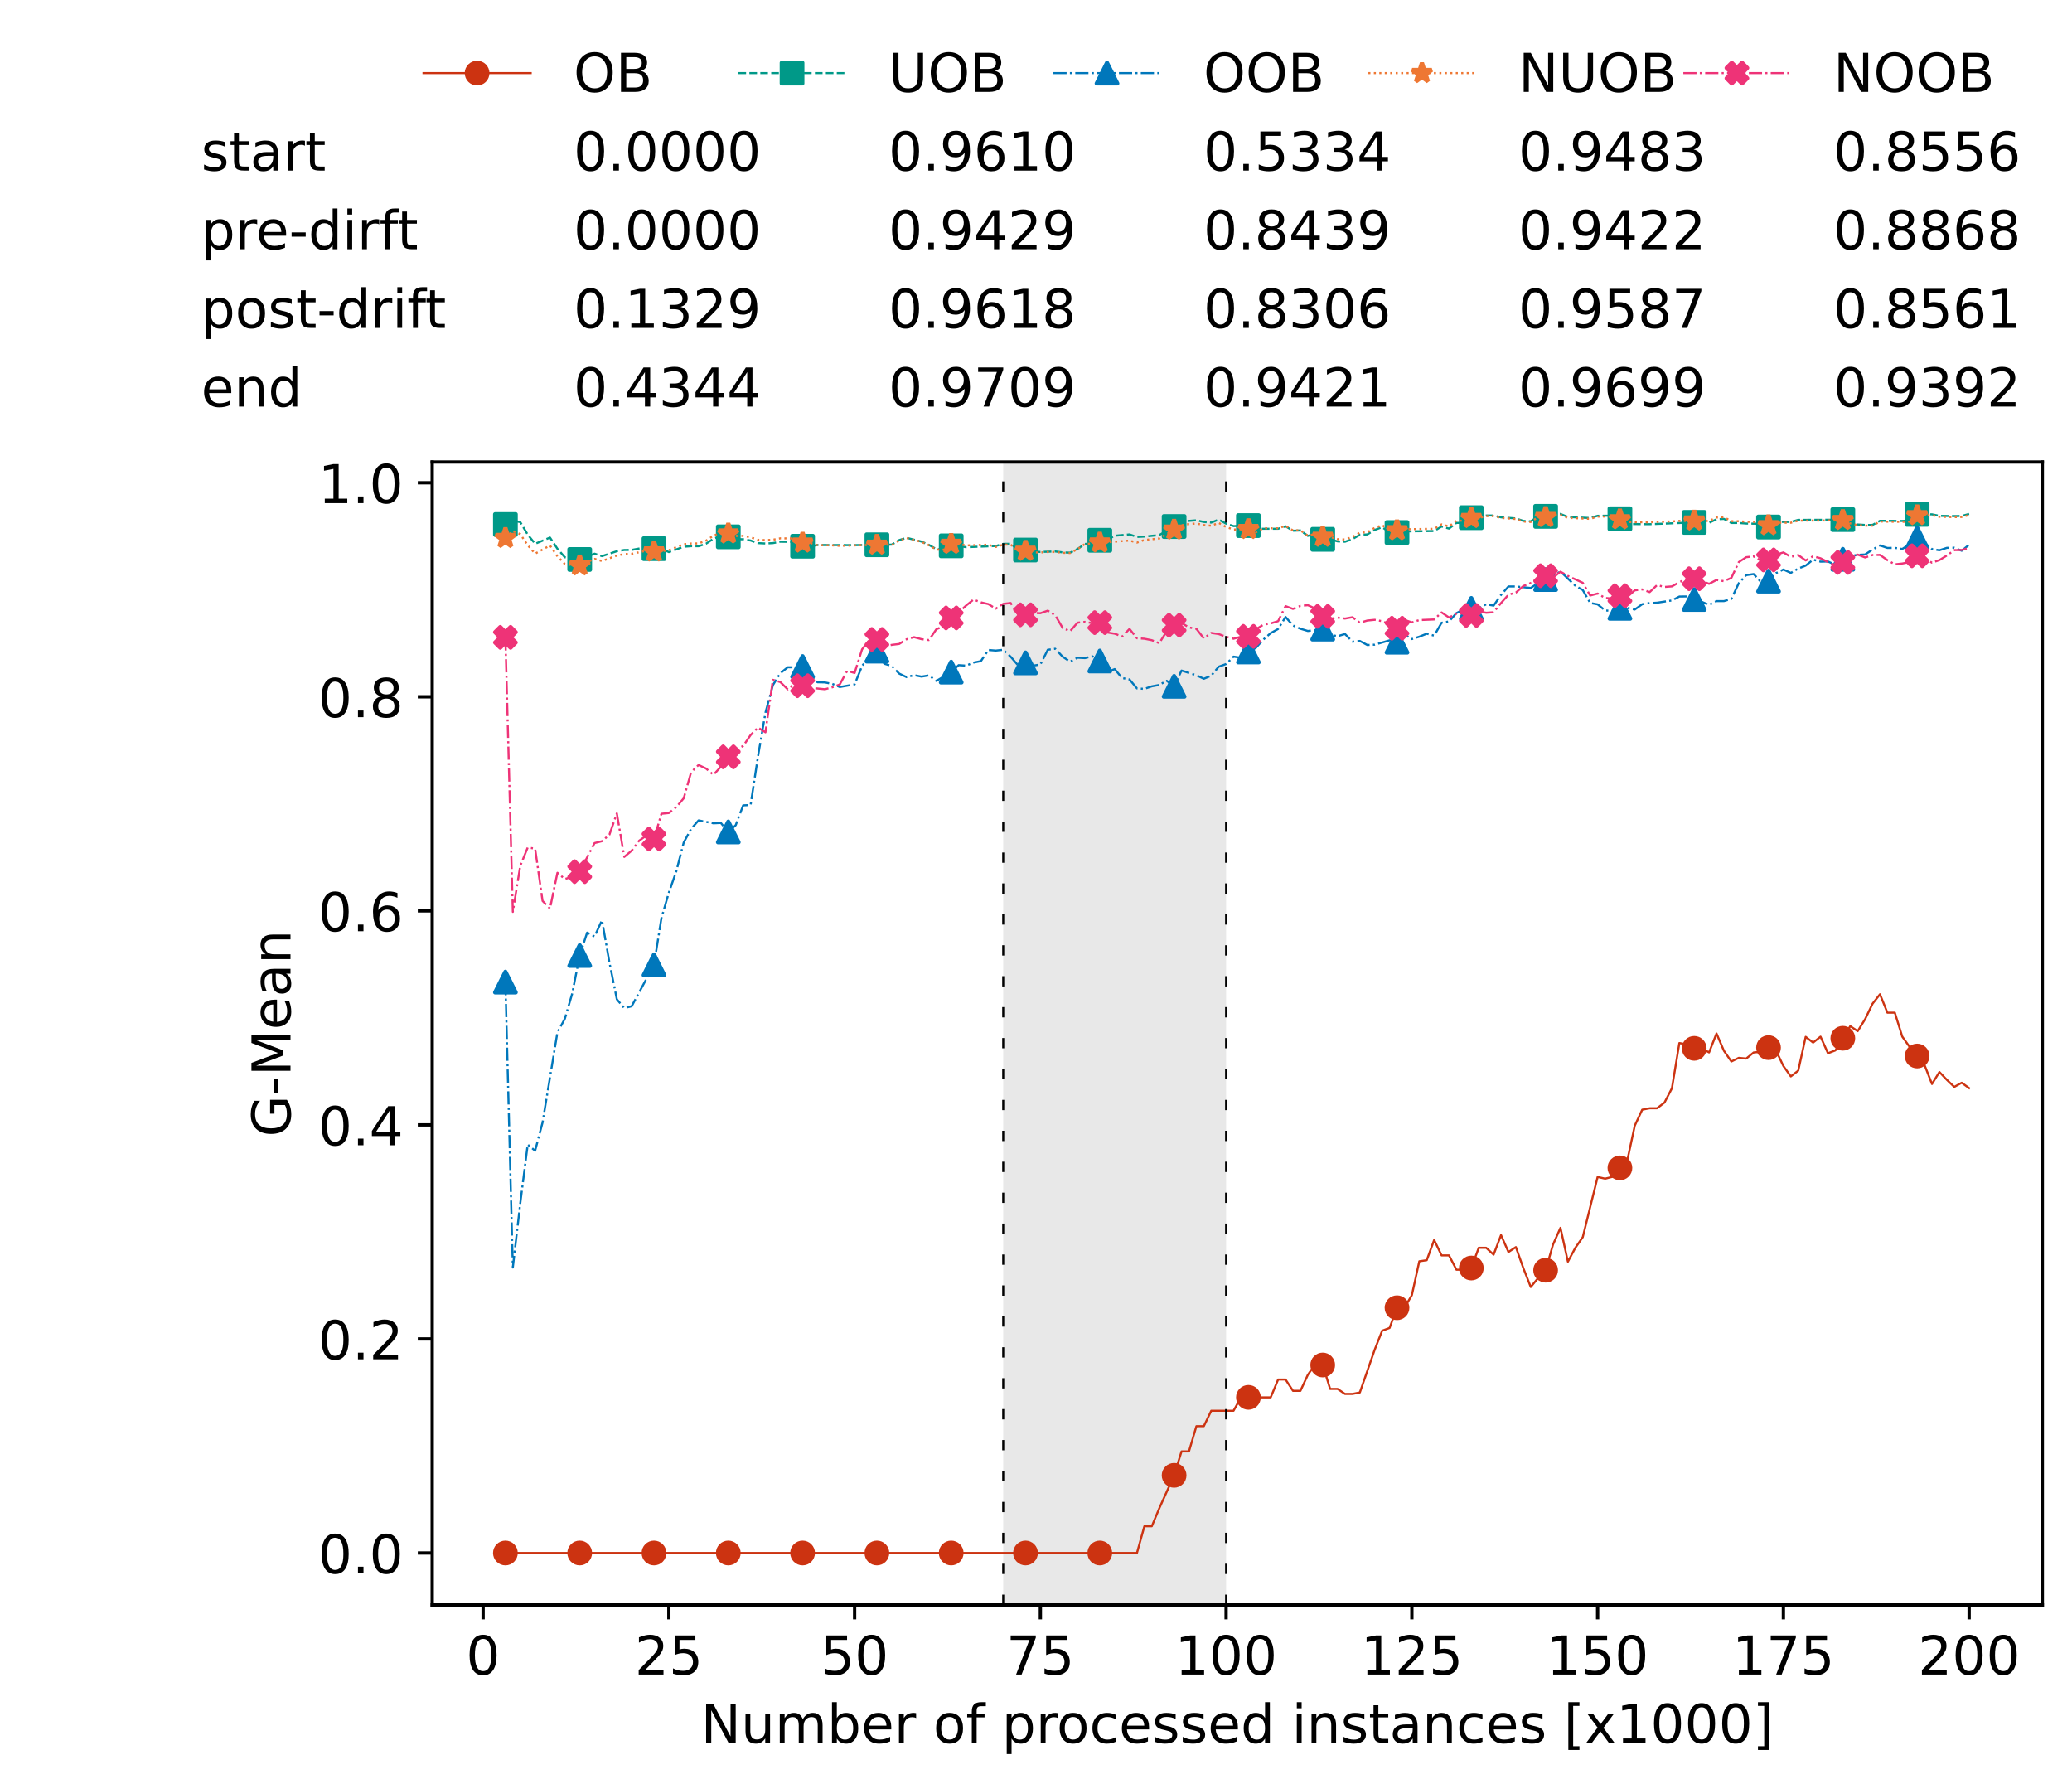 <?xml version="1.0" encoding="utf-8" standalone="no"?>
<!DOCTYPE svg PUBLIC "-//W3C//DTD SVG 1.1//EN"
  "http://www.w3.org/Graphics/SVG/1.1/DTD/svg11.dtd">
<!-- Created with matplotlib (https://matplotlib.org/) -->
<svg height="432.615pt" version="1.1" viewBox="0 0 502.65 432.615" width="502.65pt" xmlns="http://www.w3.org/2000/svg" xmlns:xlink="http://www.w3.org/1999/xlink">
 <defs>
  <style type="text/css">*{stroke-linecap:butt;stroke-linejoin:round;}</style>
 </defs>
 <g id="figure_1">
  <g id="patch_1">
   <path d="M 0 432.615 
L 502.65 432.615 
L 502.65 0 
L 0 0 
z
" style="fill:#ffffff;"/>
  </g>
  <g id="axes_1">
   <g id="patch_2">
    <path d="M 104.85 389.252 
L 495.45 389.252 
L 495.45 112.052 
L 104.85 112.052 
z
" style="fill:#ffffff;"/>
   </g>
   <g id="patch_3">
    <path clip-path="url(#p7b7105b620)" d="M 297.446 389.252 
L 297.446 112.052 
L 243.372 112.052 
L 243.372 389.252 
z
" style="fill:#d3d3d3;opacity:0.5;"/>
   </g>
   <g id="matplotlib.axis_1">
    <g id="xtick_1">
     <g id="line2d_1">
      <defs>
       <path d="M 0 0 
L 0 3.5 
" id="md4e033ffd4" style="stroke:#000000;stroke-width:0.8;"/>
      </defs>
      <g>
       <use style="stroke:#000000;stroke-width:0.8;" x="117.197" xlink:href="#md4e033ffd4" y="389.252"/>
      </g>
     </g>
     <g id="text_1">
      <!-- 0 -->
      <g transform="translate(113.061 406.13)scale(0.13 -0.13)">
       <defs>
        <path d="M 31.781 66.406 
Q 24.172 66.406 20.328 58.906 
Q 16.5 51.422 16.5 36.375 
Q 16.5 21.391 20.328 13.891 
Q 24.172 6.391 31.781 6.391 
Q 39.453 6.391 43.281 13.891 
Q 47.125 21.391 47.125 36.375 
Q 47.125 51.422 43.281 58.906 
Q 39.453 66.406 31.781 66.406 
z
M 31.781 74.219 
Q 44.047 74.219 50.516 64.516 
Q 56.984 54.828 56.984 36.375 
Q 56.984 17.969 50.516 8.266 
Q 44.047 -1.422 31.781 -1.422 
Q 19.531 -1.422 13.062 8.266 
Q 6.594 17.969 6.594 36.375 
Q 6.594 54.828 13.062 64.516 
Q 19.531 74.219 31.781 74.219 
z
" id="DejaVuSans-48"/>
       </defs>
       <use xlink:href="#DejaVuSans-48"/>
      </g>
     </g>
    </g>
    <g id="xtick_2">
     <g id="line2d_2">
      <g>
       <use style="stroke:#000000;stroke-width:0.8;" x="162.259" xlink:href="#md4e033ffd4" y="389.252"/>
      </g>
     </g>
     <g id="text_2">
      <!-- 25 -->
      <g transform="translate(153.988 406.13)scale(0.13 -0.13)">
       <defs>
        <path d="M 19.188 8.297 
L 53.609 8.297 
L 53.609 0 
L 7.328 0 
L 7.328 8.297 
Q 12.938 14.109 22.625 23.891 
Q 32.328 33.688 34.812 36.531 
Q 39.547 41.844 41.422 45.531 
Q 43.312 49.219 43.312 52.781 
Q 43.312 58.594 39.234 62.25 
Q 35.156 65.922 28.609 65.922 
Q 23.969 65.922 18.812 64.312 
Q 13.672 62.703 7.812 59.422 
L 7.812 69.391 
Q 13.766 71.781 18.938 73 
Q 24.125 74.219 28.422 74.219 
Q 39.75 74.219 46.484 68.547 
Q 53.219 62.891 53.219 53.422 
Q 53.219 48.922 51.531 44.891 
Q 49.859 40.875 45.406 35.406 
Q 44.188 33.984 37.641 27.219 
Q 31.109 20.453 19.188 8.297 
z
" id="DejaVuSans-50"/>
        <path d="M 10.797 72.906 
L 49.516 72.906 
L 49.516 64.594 
L 19.828 64.594 
L 19.828 46.734 
Q 21.969 47.469 24.109 47.828 
Q 26.266 48.188 28.422 48.188 
Q 40.625 48.188 47.75 41.5 
Q 54.891 34.812 54.891 23.391 
Q 54.891 11.625 47.562 5.094 
Q 40.234 -1.422 26.906 -1.422 
Q 22.312 -1.422 17.547 -0.641 
Q 12.797 0.141 7.719 1.703 
L 7.719 11.625 
Q 12.109 9.234 16.797 8.062 
Q 21.484 6.891 26.703 6.891 
Q 35.156 6.891 40.078 11.328 
Q 45.016 15.766 45.016 23.391 
Q 45.016 31 40.078 35.438 
Q 35.156 39.891 26.703 39.891 
Q 22.75 39.891 18.812 39.016 
Q 14.891 38.141 10.797 36.281 
z
" id="DejaVuSans-53"/>
       </defs>
       <use xlink:href="#DejaVuSans-50"/>
       <use x="63.623" xlink:href="#DejaVuSans-53"/>
      </g>
     </g>
    </g>
    <g id="xtick_3">
     <g id="line2d_3">
      <g>
       <use style="stroke:#000000;stroke-width:0.8;" x="207.322" xlink:href="#md4e033ffd4" y="389.252"/>
      </g>
     </g>
     <g id="text_3">
      <!-- 50 -->
      <g transform="translate(199.05 406.13)scale(0.13 -0.13)">
       <use xlink:href="#DejaVuSans-53"/>
       <use x="63.623" xlink:href="#DejaVuSans-48"/>
      </g>
     </g>
    </g>
    <g id="xtick_4">
     <g id="line2d_4">
      <g>
       <use style="stroke:#000000;stroke-width:0.8;" x="252.384" xlink:href="#md4e033ffd4" y="389.252"/>
      </g>
     </g>
     <g id="text_4">
      <!-- 75 -->
      <g transform="translate(244.113 406.13)scale(0.13 -0.13)">
       <defs>
        <path d="M 8.203 72.906 
L 55.078 72.906 
L 55.078 68.703 
L 28.609 0 
L 18.312 0 
L 43.219 64.594 
L 8.203 64.594 
z
" id="DejaVuSans-55"/>
       </defs>
       <use xlink:href="#DejaVuSans-55"/>
       <use x="63.623" xlink:href="#DejaVuSans-53"/>
      </g>
     </g>
    </g>
    <g id="xtick_5">
     <g id="line2d_5">
      <g>
       <use style="stroke:#000000;stroke-width:0.8;" x="297.446" xlink:href="#md4e033ffd4" y="389.252"/>
      </g>
     </g>
     <g id="text_5">
      <!-- 100 -->
      <g transform="translate(285.039 406.13)scale(0.13 -0.13)">
       <defs>
        <path d="M 12.406 8.297 
L 28.516 8.297 
L 28.516 63.922 
L 10.984 60.406 
L 10.984 69.391 
L 28.422 72.906 
L 38.281 72.906 
L 38.281 8.297 
L 54.391 8.297 
L 54.391 0 
L 12.406 0 
z
" id="DejaVuSans-49"/>
       </defs>
       <use xlink:href="#DejaVuSans-49"/>
       <use x="63.623" xlink:href="#DejaVuSans-48"/>
       <use x="127.246" xlink:href="#DejaVuSans-48"/>
      </g>
     </g>
    </g>
    <g id="xtick_6">
     <g id="line2d_6">
      <g>
       <use style="stroke:#000000;stroke-width:0.8;" x="342.509" xlink:href="#md4e033ffd4" y="389.252"/>
      </g>
     </g>
     <g id="text_6">
      <!-- 125 -->
      <g transform="translate(330.102 406.13)scale(0.13 -0.13)">
       <use xlink:href="#DejaVuSans-49"/>
       <use x="63.623" xlink:href="#DejaVuSans-50"/>
       <use x="127.246" xlink:href="#DejaVuSans-53"/>
      </g>
     </g>
    </g>
    <g id="xtick_7">
     <g id="line2d_7">
      <g>
       <use style="stroke:#000000;stroke-width:0.8;" x="387.571" xlink:href="#md4e033ffd4" y="389.252"/>
      </g>
     </g>
     <g id="text_7">
      <!-- 150 -->
      <g transform="translate(375.164 406.13)scale(0.13 -0.13)">
       <use xlink:href="#DejaVuSans-49"/>
       <use x="63.623" xlink:href="#DejaVuSans-53"/>
       <use x="127.246" xlink:href="#DejaVuSans-48"/>
      </g>
     </g>
    </g>
    <g id="xtick_8">
     <g id="line2d_8">
      <g>
       <use style="stroke:#000000;stroke-width:0.8;" x="432.633" xlink:href="#md4e033ffd4" y="389.252"/>
      </g>
     </g>
     <g id="text_8">
      <!-- 175 -->
      <g transform="translate(420.226 406.13)scale(0.13 -0.13)">
       <use xlink:href="#DejaVuSans-49"/>
       <use x="63.623" xlink:href="#DejaVuSans-55"/>
       <use x="127.246" xlink:href="#DejaVuSans-53"/>
      </g>
     </g>
    </g>
    <g id="xtick_9">
     <g id="line2d_9">
      <g>
       <use style="stroke:#000000;stroke-width:0.8;" x="477.695" xlink:href="#md4e033ffd4" y="389.252"/>
      </g>
     </g>
     <g id="text_9">
      <!-- 200 -->
      <g transform="translate(465.289 406.13)scale(0.13 -0.13)">
       <use xlink:href="#DejaVuSans-50"/>
       <use x="63.623" xlink:href="#DejaVuSans-48"/>
       <use x="127.246" xlink:href="#DejaVuSans-48"/>
      </g>
     </g>
    </g>
    <g id="text_10">
     <!-- Number of processed instances [x1000] -->
     <g transform="translate(170.025 422.711)scale(0.13 -0.13)">
      <defs>
       <path d="M 9.812 72.906 
L 23.094 72.906 
L 55.422 11.922 
L 55.422 72.906 
L 64.984 72.906 
L 64.984 0 
L 51.703 0 
L 19.391 60.984 
L 19.391 0 
L 9.812 0 
z
" id="DejaVuSans-78"/>
       <path d="M 8.5 21.578 
L 8.5 54.688 
L 17.484 54.688 
L 17.484 21.922 
Q 17.484 14.156 20.5 10.266 
Q 23.531 6.391 29.594 6.391 
Q 36.859 6.391 41.078 11.031 
Q 45.312 15.672 45.312 23.688 
L 45.312 54.688 
L 54.297 54.688 
L 54.297 0 
L 45.312 0 
L 45.312 8.406 
Q 42.047 3.422 37.719 1 
Q 33.406 -1.422 27.688 -1.422 
Q 18.266 -1.422 13.375 4.438 
Q 8.5 10.297 8.5 21.578 
z
M 31.109 56 
z
" id="DejaVuSans-117"/>
       <path d="M 52 44.188 
Q 55.375 50.25 60.062 53.125 
Q 64.75 56 71.094 56 
Q 79.641 56 84.281 50.016 
Q 88.922 44.047 88.922 33.016 
L 88.922 0 
L 79.891 0 
L 79.891 32.719 
Q 79.891 40.578 77.094 44.375 
Q 74.312 48.188 68.609 48.188 
Q 61.625 48.188 57.562 43.547 
Q 53.516 38.922 53.516 30.906 
L 53.516 0 
L 44.484 0 
L 44.484 32.719 
Q 44.484 40.625 41.703 44.406 
Q 38.922 48.188 33.109 48.188 
Q 26.219 48.188 22.156 43.531 
Q 18.109 38.875 18.109 30.906 
L 18.109 0 
L 9.078 0 
L 9.078 54.688 
L 18.109 54.688 
L 18.109 46.188 
Q 21.188 51.219 25.484 53.609 
Q 29.781 56 35.688 56 
Q 41.656 56 45.828 52.969 
Q 50 49.953 52 44.188 
z
" id="DejaVuSans-109"/>
       <path d="M 48.688 27.297 
Q 48.688 37.203 44.609 42.844 
Q 40.531 48.484 33.406 48.484 
Q 26.266 48.484 22.188 42.844 
Q 18.109 37.203 18.109 27.297 
Q 18.109 17.391 22.188 11.75 
Q 26.266 6.109 33.406 6.109 
Q 40.531 6.109 44.609 11.75 
Q 48.688 17.391 48.688 27.297 
z
M 18.109 46.391 
Q 20.953 51.266 25.266 53.625 
Q 29.594 56 35.594 56 
Q 45.562 56 51.781 48.094 
Q 58.016 40.188 58.016 27.297 
Q 58.016 14.406 51.781 6.484 
Q 45.562 -1.422 35.594 -1.422 
Q 29.594 -1.422 25.266 0.953 
Q 20.953 3.328 18.109 8.203 
L 18.109 0 
L 9.078 0 
L 9.078 75.984 
L 18.109 75.984 
z
" id="DejaVuSans-98"/>
       <path d="M 56.203 29.594 
L 56.203 25.203 
L 14.891 25.203 
Q 15.484 15.922 20.484 11.062 
Q 25.484 6.203 34.422 6.203 
Q 39.594 6.203 44.453 7.469 
Q 49.312 8.734 54.109 11.281 
L 54.109 2.781 
Q 49.266 0.734 44.188 -0.344 
Q 39.109 -1.422 33.891 -1.422 
Q 20.797 -1.422 13.156 6.188 
Q 5.516 13.812 5.516 26.812 
Q 5.516 40.234 12.766 48.109 
Q 20.016 56 32.328 56 
Q 43.359 56 49.781 48.891 
Q 56.203 41.797 56.203 29.594 
z
M 47.219 32.234 
Q 47.125 39.594 43.094 43.984 
Q 39.062 48.391 32.422 48.391 
Q 24.906 48.391 20.391 44.141 
Q 15.875 39.891 15.188 32.172 
z
" id="DejaVuSans-101"/>
       <path d="M 41.109 46.297 
Q 39.594 47.172 37.812 47.578 
Q 36.031 48 33.891 48 
Q 26.266 48 22.188 43.047 
Q 18.109 38.094 18.109 28.812 
L 18.109 0 
L 9.078 0 
L 9.078 54.688 
L 18.109 54.688 
L 18.109 46.188 
Q 20.953 51.172 25.484 53.578 
Q 30.031 56 36.531 56 
Q 37.453 56 38.578 55.875 
Q 39.703 55.766 41.062 55.516 
z
" id="DejaVuSans-114"/>
       <path id="DejaVuSans-32"/>
       <path d="M 30.609 48.391 
Q 23.391 48.391 19.188 42.75 
Q 14.984 37.109 14.984 27.297 
Q 14.984 17.484 19.156 11.844 
Q 23.344 6.203 30.609 6.203 
Q 37.797 6.203 41.984 11.859 
Q 46.188 17.531 46.188 27.297 
Q 46.188 37.016 41.984 42.703 
Q 37.797 48.391 30.609 48.391 
z
M 30.609 56 
Q 42.328 56 49.016 48.375 
Q 55.719 40.766 55.719 27.297 
Q 55.719 13.875 49.016 6.219 
Q 42.328 -1.422 30.609 -1.422 
Q 18.844 -1.422 12.172 6.219 
Q 5.516 13.875 5.516 27.297 
Q 5.516 40.766 12.172 48.375 
Q 18.844 56 30.609 56 
z
" id="DejaVuSans-111"/>
       <path d="M 37.109 75.984 
L 37.109 68.5 
L 28.516 68.5 
Q 23.688 68.5 21.797 66.547 
Q 19.922 64.594 19.922 59.516 
L 19.922 54.688 
L 34.719 54.688 
L 34.719 47.703 
L 19.922 47.703 
L 19.922 0 
L 10.891 0 
L 10.891 47.703 
L 2.297 47.703 
L 2.297 54.688 
L 10.891 54.688 
L 10.891 58.5 
Q 10.891 67.625 15.141 71.797 
Q 19.391 75.984 28.609 75.984 
z
" id="DejaVuSans-102"/>
       <path d="M 18.109 8.203 
L 18.109 -20.797 
L 9.078 -20.797 
L 9.078 54.688 
L 18.109 54.688 
L 18.109 46.391 
Q 20.953 51.266 25.266 53.625 
Q 29.594 56 35.594 56 
Q 45.562 56 51.781 48.094 
Q 58.016 40.188 58.016 27.297 
Q 58.016 14.406 51.781 6.484 
Q 45.562 -1.422 35.594 -1.422 
Q 29.594 -1.422 25.266 0.953 
Q 20.953 3.328 18.109 8.203 
z
M 48.688 27.297 
Q 48.688 37.203 44.609 42.844 
Q 40.531 48.484 33.406 48.484 
Q 26.266 48.484 22.188 42.844 
Q 18.109 37.203 18.109 27.297 
Q 18.109 17.391 22.188 11.75 
Q 26.266 6.109 33.406 6.109 
Q 40.531 6.109 44.609 11.75 
Q 48.688 17.391 48.688 27.297 
z
" id="DejaVuSans-112"/>
       <path d="M 48.781 52.594 
L 48.781 44.188 
Q 44.969 46.297 41.141 47.344 
Q 37.312 48.391 33.406 48.391 
Q 24.656 48.391 19.812 42.844 
Q 14.984 37.312 14.984 27.297 
Q 14.984 17.281 19.812 11.734 
Q 24.656 6.203 33.406 6.203 
Q 37.312 6.203 41.141 7.25 
Q 44.969 8.297 48.781 10.406 
L 48.781 2.094 
Q 45.016 0.344 40.984 -0.531 
Q 36.969 -1.422 32.422 -1.422 
Q 20.062 -1.422 12.781 6.344 
Q 5.516 14.109 5.516 27.297 
Q 5.516 40.672 12.859 48.328 
Q 20.219 56 33.016 56 
Q 37.156 56 41.109 55.141 
Q 45.062 54.297 48.781 52.594 
z
" id="DejaVuSans-99"/>
       <path d="M 44.281 53.078 
L 44.281 44.578 
Q 40.484 46.531 36.375 47.5 
Q 32.281 48.484 27.875 48.484 
Q 21.188 48.484 17.844 46.438 
Q 14.5 44.391 14.5 40.281 
Q 14.5 37.156 16.891 35.375 
Q 19.281 33.594 26.516 31.984 
L 29.594 31.297 
Q 39.156 29.25 43.188 25.516 
Q 47.219 21.781 47.219 15.094 
Q 47.219 7.469 41.188 3.016 
Q 35.156 -1.422 24.609 -1.422 
Q 20.219 -1.422 15.453 -0.562 
Q 10.688 0.297 5.422 2 
L 5.422 11.281 
Q 10.406 8.688 15.234 7.391 
Q 20.062 6.109 24.812 6.109 
Q 31.156 6.109 34.562 8.281 
Q 37.984 10.453 37.984 14.406 
Q 37.984 18.062 35.516 20.016 
Q 33.062 21.969 24.703 23.781 
L 21.578 24.516 
Q 13.234 26.266 9.516 29.906 
Q 5.812 33.547 5.812 39.891 
Q 5.812 47.609 11.281 51.797 
Q 16.75 56 26.812 56 
Q 31.781 56 36.172 55.266 
Q 40.578 54.547 44.281 53.078 
z
" id="DejaVuSans-115"/>
       <path d="M 45.406 46.391 
L 45.406 75.984 
L 54.391 75.984 
L 54.391 0 
L 45.406 0 
L 45.406 8.203 
Q 42.578 3.328 38.25 0.953 
Q 33.938 -1.422 27.875 -1.422 
Q 17.969 -1.422 11.734 6.484 
Q 5.516 14.406 5.516 27.297 
Q 5.516 40.188 11.734 48.094 
Q 17.969 56 27.875 56 
Q 33.938 56 38.25 53.625 
Q 42.578 51.266 45.406 46.391 
z
M 14.797 27.297 
Q 14.797 17.391 18.875 11.75 
Q 22.953 6.109 30.078 6.109 
Q 37.203 6.109 41.297 11.75 
Q 45.406 17.391 45.406 27.297 
Q 45.406 37.203 41.297 42.844 
Q 37.203 48.484 30.078 48.484 
Q 22.953 48.484 18.875 42.844 
Q 14.797 37.203 14.797 27.297 
z
" id="DejaVuSans-100"/>
       <path d="M 9.422 54.688 
L 18.406 54.688 
L 18.406 0 
L 9.422 0 
z
M 9.422 75.984 
L 18.406 75.984 
L 18.406 64.594 
L 9.422 64.594 
z
" id="DejaVuSans-105"/>
       <path d="M 54.891 33.016 
L 54.891 0 
L 45.906 0 
L 45.906 32.719 
Q 45.906 40.484 42.875 44.328 
Q 39.844 48.188 33.797 48.188 
Q 26.516 48.188 22.312 43.547 
Q 18.109 38.922 18.109 30.906 
L 18.109 0 
L 9.078 0 
L 9.078 54.688 
L 18.109 54.688 
L 18.109 46.188 
Q 21.344 51.125 25.703 53.562 
Q 30.078 56 35.797 56 
Q 45.219 56 50.047 50.172 
Q 54.891 44.344 54.891 33.016 
z
" id="DejaVuSans-110"/>
       <path d="M 18.312 70.219 
L 18.312 54.688 
L 36.812 54.688 
L 36.812 47.703 
L 18.312 47.703 
L 18.312 18.016 
Q 18.312 11.328 20.141 9.422 
Q 21.969 7.516 27.594 7.516 
L 36.812 7.516 
L 36.812 0 
L 27.594 0 
Q 17.188 0 13.234 3.875 
Q 9.281 7.766 9.281 18.016 
L 9.281 47.703 
L 2.688 47.703 
L 2.688 54.688 
L 9.281 54.688 
L 9.281 70.219 
z
" id="DejaVuSans-116"/>
       <path d="M 34.281 27.484 
Q 23.391 27.484 19.188 25 
Q 14.984 22.516 14.984 16.5 
Q 14.984 11.719 18.141 8.906 
Q 21.297 6.109 26.703 6.109 
Q 34.188 6.109 38.703 11.406 
Q 43.219 16.703 43.219 25.484 
L 43.219 27.484 
z
M 52.203 31.203 
L 52.203 0 
L 43.219 0 
L 43.219 8.297 
Q 40.141 3.328 35.547 0.953 
Q 30.953 -1.422 24.312 -1.422 
Q 15.922 -1.422 10.953 3.297 
Q 6 8.016 6 15.922 
Q 6 25.141 12.172 29.828 
Q 18.359 34.516 30.609 34.516 
L 43.219 34.516 
L 43.219 35.406 
Q 43.219 41.609 39.141 45 
Q 35.062 48.391 27.688 48.391 
Q 23 48.391 18.547 47.266 
Q 14.109 46.141 10.016 43.891 
L 10.016 52.203 
Q 14.938 54.109 19.578 55.047 
Q 24.219 56 28.609 56 
Q 40.484 56 46.344 49.844 
Q 52.203 43.703 52.203 31.203 
z
" id="DejaVuSans-97"/>
       <path d="M 8.594 75.984 
L 29.297 75.984 
L 29.297 69 
L 17.578 69 
L 17.578 -6.203 
L 29.297 -6.203 
L 29.297 -13.188 
L 8.594 -13.188 
z
" id="DejaVuSans-91"/>
       <path d="M 54.891 54.688 
L 35.109 28.078 
L 55.906 0 
L 45.312 0 
L 29.391 21.484 
L 13.484 0 
L 2.875 0 
L 24.125 28.609 
L 4.688 54.688 
L 15.281 54.688 
L 29.781 35.203 
L 44.281 54.688 
z
" id="DejaVuSans-120"/>
       <path d="M 30.422 75.984 
L 30.422 -13.188 
L 9.719 -13.188 
L 9.719 -6.203 
L 21.391 -6.203 
L 21.391 69 
L 9.719 69 
L 9.719 75.984 
z
" id="DejaVuSans-93"/>
      </defs>
      <use xlink:href="#DejaVuSans-78"/>
      <use x="74.805" xlink:href="#DejaVuSans-117"/>
      <use x="138.184" xlink:href="#DejaVuSans-109"/>
      <use x="235.596" xlink:href="#DejaVuSans-98"/>
      <use x="299.072" xlink:href="#DejaVuSans-101"/>
      <use x="360.596" xlink:href="#DejaVuSans-114"/>
      <use x="401.709" xlink:href="#DejaVuSans-32"/>
      <use x="433.496" xlink:href="#DejaVuSans-111"/>
      <use x="494.678" xlink:href="#DejaVuSans-102"/>
      <use x="529.883" xlink:href="#DejaVuSans-32"/>
      <use x="561.67" xlink:href="#DejaVuSans-112"/>
      <use x="625.146" xlink:href="#DejaVuSans-114"/>
      <use x="664.01" xlink:href="#DejaVuSans-111"/>
      <use x="725.191" xlink:href="#DejaVuSans-99"/>
      <use x="780.172" xlink:href="#DejaVuSans-101"/>
      <use x="841.695" xlink:href="#DejaVuSans-115"/>
      <use x="893.795" xlink:href="#DejaVuSans-115"/>
      <use x="945.895" xlink:href="#DejaVuSans-101"/>
      <use x="1007.418" xlink:href="#DejaVuSans-100"/>
      <use x="1070.895" xlink:href="#DejaVuSans-32"/>
      <use x="1102.682" xlink:href="#DejaVuSans-105"/>
      <use x="1130.465" xlink:href="#DejaVuSans-110"/>
      <use x="1193.844" xlink:href="#DejaVuSans-115"/>
      <use x="1245.943" xlink:href="#DejaVuSans-116"/>
      <use x="1285.152" xlink:href="#DejaVuSans-97"/>
      <use x="1346.432" xlink:href="#DejaVuSans-110"/>
      <use x="1409.811" xlink:href="#DejaVuSans-99"/>
      <use x="1464.791" xlink:href="#DejaVuSans-101"/>
      <use x="1526.314" xlink:href="#DejaVuSans-115"/>
      <use x="1578.414" xlink:href="#DejaVuSans-32"/>
      <use x="1610.201" xlink:href="#DejaVuSans-91"/>
      <use x="1649.215" xlink:href="#DejaVuSans-120"/>
      <use x="1708.395" xlink:href="#DejaVuSans-49"/>
      <use x="1772.018" xlink:href="#DejaVuSans-48"/>
      <use x="1835.641" xlink:href="#DejaVuSans-48"/>
      <use x="1899.264" xlink:href="#DejaVuSans-48"/>
      <use x="1962.887" xlink:href="#DejaVuSans-93"/>
     </g>
    </g>
   </g>
   <g id="matplotlib.axis_2">
    <g id="ytick_1">
     <g id="line2d_10">
      <defs>
       <path d="M 0 0 
L -3.5 0 
" id="m88f7d219f5" style="stroke:#000000;stroke-width:0.8;"/>
      </defs>
      <g>
       <use style="stroke:#000000;stroke-width:0.8;" x="104.85" xlink:href="#m88f7d219f5" y="376.652"/>
      </g>
     </g>
     <g id="text_11">
      <!-- 0.0 -->
      <g transform="translate(77.176 381.591)scale(0.13 -0.13)">
       <defs>
        <path d="M 10.688 12.406 
L 21 12.406 
L 21 0 
L 10.688 0 
z
" id="DejaVuSans-46"/>
       </defs>
       <use xlink:href="#DejaVuSans-48"/>
       <use x="63.623" xlink:href="#DejaVuSans-46"/>
       <use x="95.41" xlink:href="#DejaVuSans-48"/>
      </g>
     </g>
    </g>
    <g id="ytick_2">
     <g id="line2d_11">
      <g>
       <use style="stroke:#000000;stroke-width:0.8;" x="104.85" xlink:href="#m88f7d219f5" y="324.739"/>
      </g>
     </g>
     <g id="text_12">
      <!-- 0.2 -->
      <g transform="translate(77.176 329.678)scale(0.13 -0.13)">
       <use xlink:href="#DejaVuSans-48"/>
       <use x="63.623" xlink:href="#DejaVuSans-46"/>
       <use x="95.41" xlink:href="#DejaVuSans-50"/>
      </g>
     </g>
    </g>
    <g id="ytick_3">
     <g id="line2d_12">
      <g>
       <use style="stroke:#000000;stroke-width:0.8;" x="104.85" xlink:href="#m88f7d219f5" y="272.826"/>
      </g>
     </g>
     <g id="text_13">
      <!-- 0.4 -->
      <g transform="translate(77.176 277.765)scale(0.13 -0.13)">
       <defs>
        <path d="M 37.797 64.312 
L 12.891 25.391 
L 37.797 25.391 
z
M 35.203 72.906 
L 47.609 72.906 
L 47.609 25.391 
L 58.016 25.391 
L 58.016 17.188 
L 47.609 17.188 
L 47.609 0 
L 37.797 0 
L 37.797 17.188 
L 4.891 17.188 
L 4.891 26.703 
z
" id="DejaVuSans-52"/>
       </defs>
       <use xlink:href="#DejaVuSans-48"/>
       <use x="63.623" xlink:href="#DejaVuSans-46"/>
       <use x="95.41" xlink:href="#DejaVuSans-52"/>
      </g>
     </g>
    </g>
    <g id="ytick_4">
     <g id="line2d_13">
      <g>
       <use style="stroke:#000000;stroke-width:0.8;" x="104.85" xlink:href="#m88f7d219f5" y="220.913"/>
      </g>
     </g>
     <g id="text_14">
      <!-- 0.6 -->
      <g transform="translate(77.176 225.852)scale(0.13 -0.13)">
       <defs>
        <path d="M 33.016 40.375 
Q 26.375 40.375 22.484 35.828 
Q 18.609 31.297 18.609 23.391 
Q 18.609 15.531 22.484 10.953 
Q 26.375 6.391 33.016 6.391 
Q 39.656 6.391 43.531 10.953 
Q 47.406 15.531 47.406 23.391 
Q 47.406 31.297 43.531 35.828 
Q 39.656 40.375 33.016 40.375 
z
M 52.594 71.297 
L 52.594 62.312 
Q 48.875 64.062 45.094 64.984 
Q 41.312 65.922 37.594 65.922 
Q 27.828 65.922 22.672 59.328 
Q 17.531 52.734 16.797 39.406 
Q 19.672 43.656 24.016 45.922 
Q 28.375 48.188 33.594 48.188 
Q 44.578 48.188 50.953 41.516 
Q 57.328 34.859 57.328 23.391 
Q 57.328 12.156 50.688 5.359 
Q 44.047 -1.422 33.016 -1.422 
Q 20.359 -1.422 13.672 8.266 
Q 6.984 17.969 6.984 36.375 
Q 6.984 53.656 15.188 63.938 
Q 23.391 74.219 37.203 74.219 
Q 40.922 74.219 44.703 73.484 
Q 48.484 72.75 52.594 71.297 
z
" id="DejaVuSans-54"/>
       </defs>
       <use xlink:href="#DejaVuSans-48"/>
       <use x="63.623" xlink:href="#DejaVuSans-46"/>
       <use x="95.41" xlink:href="#DejaVuSans-54"/>
      </g>
     </g>
    </g>
    <g id="ytick_5">
     <g id="line2d_14">
      <g>
       <use style="stroke:#000000;stroke-width:0.8;" x="104.85" xlink:href="#m88f7d219f5" y="169"/>
      </g>
     </g>
     <g id="text_15">
      <!-- 0.8 -->
      <g transform="translate(77.176 173.939)scale(0.13 -0.13)">
       <defs>
        <path d="M 31.781 34.625 
Q 24.75 34.625 20.719 30.859 
Q 16.703 27.094 16.703 20.516 
Q 16.703 13.922 20.719 10.156 
Q 24.75 6.391 31.781 6.391 
Q 38.812 6.391 42.859 10.172 
Q 46.922 13.969 46.922 20.516 
Q 46.922 27.094 42.891 30.859 
Q 38.875 34.625 31.781 34.625 
z
M 21.922 38.812 
Q 15.578 40.375 12.031 44.719 
Q 8.5 49.078 8.5 55.328 
Q 8.5 64.062 14.719 69.141 
Q 20.953 74.219 31.781 74.219 
Q 42.672 74.219 48.875 69.141 
Q 55.078 64.062 55.078 55.328 
Q 55.078 49.078 51.531 44.719 
Q 48 40.375 41.703 38.812 
Q 48.828 37.156 52.797 32.312 
Q 56.781 27.484 56.781 20.516 
Q 56.781 9.906 50.312 4.234 
Q 43.844 -1.422 31.781 -1.422 
Q 19.734 -1.422 13.25 4.234 
Q 6.781 9.906 6.781 20.516 
Q 6.781 27.484 10.781 32.312 
Q 14.797 37.156 21.922 38.812 
z
M 18.312 54.391 
Q 18.312 48.734 21.844 45.562 
Q 25.391 42.391 31.781 42.391 
Q 38.141 42.391 41.719 45.562 
Q 45.312 48.734 45.312 54.391 
Q 45.312 60.062 41.719 63.234 
Q 38.141 66.406 31.781 66.406 
Q 25.391 66.406 21.844 63.234 
Q 18.312 60.062 18.312 54.391 
z
" id="DejaVuSans-56"/>
       </defs>
       <use xlink:href="#DejaVuSans-48"/>
       <use x="63.623" xlink:href="#DejaVuSans-46"/>
       <use x="95.41" xlink:href="#DejaVuSans-56"/>
      </g>
     </g>
    </g>
    <g id="ytick_6">
     <g id="line2d_15">
      <g>
       <use style="stroke:#000000;stroke-width:0.8;" x="104.85" xlink:href="#m88f7d219f5" y="117.087"/>
      </g>
     </g>
     <g id="text_16">
      <!-- 1.0 -->
      <g transform="translate(77.176 122.026)scale(0.13 -0.13)">
       <use xlink:href="#DejaVuSans-49"/>
       <use x="63.623" xlink:href="#DejaVuSans-46"/>
       <use x="95.41" xlink:href="#DejaVuSans-48"/>
      </g>
     </g>
    </g>
    <g id="text_17">
     <!-- G-Mean -->
     <g transform="translate(70.472 275.744)rotate(-90)scale(0.13 -0.13)">
      <defs>
       <path d="M 59.516 10.406 
L 59.516 29.984 
L 43.406 29.984 
L 43.406 38.094 
L 69.281 38.094 
L 69.281 6.781 
Q 63.578 2.734 56.688 0.656 
Q 49.812 -1.422 42 -1.422 
Q 24.906 -1.422 15.25 8.562 
Q 5.609 18.562 5.609 36.375 
Q 5.609 54.25 15.25 64.234 
Q 24.906 74.219 42 74.219 
Q 49.125 74.219 55.547 72.453 
Q 61.969 70.703 67.391 67.281 
L 67.391 56.781 
Q 61.922 61.422 55.766 63.766 
Q 49.609 66.109 42.828 66.109 
Q 29.438 66.109 22.719 58.641 
Q 16.016 51.172 16.016 36.375 
Q 16.016 21.625 22.719 14.156 
Q 29.438 6.688 42.828 6.688 
Q 48.047 6.688 52.141 7.594 
Q 56.25 8.5 59.516 10.406 
z
" id="DejaVuSans-71"/>
       <path d="M 4.891 31.391 
L 31.203 31.391 
L 31.203 23.391 
L 4.891 23.391 
z
" id="DejaVuSans-45"/>
       <path d="M 9.812 72.906 
L 24.516 72.906 
L 43.109 23.297 
L 61.812 72.906 
L 76.516 72.906 
L 76.516 0 
L 66.891 0 
L 66.891 64.016 
L 48.094 14.016 
L 38.188 14.016 
L 19.391 64.016 
L 19.391 0 
L 9.812 0 
z
" id="DejaVuSans-77"/>
      </defs>
      <use xlink:href="#DejaVuSans-71"/>
      <use x="77.49" xlink:href="#DejaVuSans-45"/>
      <use x="113.574" xlink:href="#DejaVuSans-77"/>
      <use x="199.854" xlink:href="#DejaVuSans-101"/>
      <use x="261.377" xlink:href="#DejaVuSans-97"/>
      <use x="322.656" xlink:href="#DejaVuSans-110"/>
     </g>
    </g>
   </g>
   <g id="line2d_16"/>
   <g id="line2d_17"/>
   <g id="line2d_18"/>
   <g id="line2d_19"/>
   <g id="line2d_20"/>
   <g id="line2d_21">
    <path clip-path="url(#p7b7105b620)" d="M 122.605 376.652 
L 275.816 376.652 
L 277.619 370.163 
L 279.421 370.163 
L 281.224 365.837 
L 284.829 357.819 
L 286.631 352.015 
L 288.434 352.015 
L 290.236 345.901 
L 292.039 345.901 
L 293.841 342.154 
L 299.249 342.154 
L 301.051 338.909 
L 308.261 338.909 
L 310.064 334.583 
L 311.866 334.583 
L 313.669 337.326 
L 315.471 337.326 
L 317.274 333.444 
L 319.076 330.868 
L 320.879 331.059 
L 322.681 336.863 
L 324.484 336.863 
L 326.286 338.077 
L 328.089 338.077 
L 329.891 337.72 
L 333.496 327.334 
L 335.299 322.745 
L 337.101 322.077 
L 338.904 317.171 
L 340.706 317.171 
L 342.509 314.112 
L 344.311 305.904 
L 346.114 305.642 
L 347.916 300.737 
L 349.719 304.483 
L 351.521 304.483 
L 353.324 307.952 
L 355.126 307.952 
L 356.928 307.541 
L 358.731 302.636 
L 360.533 302.636 
L 362.336 304.294 
L 364.138 299.555 
L 365.941 303.659 
L 367.743 302.465 
L 369.546 307.556 
L 371.348 312.144 
L 373.151 309.942 
L 374.953 308.07 
L 376.756 301.839 
L 378.558 297.789 
L 380.361 305.997 
L 382.163 302.642 
L 383.966 300.055 
L 387.571 285.453 
L 389.373 285.866 
L 391.176 285.422 
L 392.978 283.256 
L 394.781 281.384 
L 396.583 273.007 
L 398.386 269.141 
L 400.188 268.792 
L 401.991 268.792 
L 403.793 267.404 
L 405.596 263.935 
L 407.398 252.972 
L 409.201 253.286 
L 411.003 254.259 
L 412.806 254.256 
L 414.608 255.247 
L 416.411 250.658 
L 418.213 254.857 
L 420.016 257.447 
L 421.818 256.563 
L 423.621 256.738 
L 425.423 255.26 
L 427.226 255.089 
L 429.028 254.088 
L 430.831 254.757 
L 432.633 258.546 
L 434.436 261.066 
L 436.238 259.672 
L 438.041 251.468 
L 439.843 252.859 
L 441.646 251.423 
L 443.448 255.448 
L 445.251 254.76 
L 448.856 248.877 
L 450.658 250.089 
L 452.461 247.185 
L 454.263 243.437 
L 456.066 241.14 
L 457.868 245.609 
L 459.671 245.609 
L 461.473 251.413 
L 463.276 253.931 
L 466.881 258.318 
L 468.683 262.906 
L 470.485 260.002 
L 472.288 261.896 
L 474.09 263.611 
L 475.893 262.604 
L 477.695 263.91 
L 477.695 263.91 
" style="fill:none;stroke:#cc3311;stroke-linecap:square;stroke-width:0.5;"/>
    <defs>
     <path d="M 0 2.5 
C 0.663 2.5 1.299 2.237 1.768 1.768 
C 2.237 1.299 2.5 0.663 2.5 0 
C 2.5 -0.663 2.237 -1.299 1.768 -1.768 
C 1.299 -2.237 0.663 -2.5 0 -2.5 
C -0.663 -2.5 -1.299 -2.237 -1.768 -1.768 
C -2.237 -1.299 -2.5 -0.663 -2.5 0 
C -2.5 0.663 -2.237 1.299 -1.768 1.768 
C -1.299 2.237 -0.663 2.5 0 2.5 
z
" id="m8066cf7497" style="stroke:#cc3311;"/>
    </defs>
    <g clip-path="url(#p7b7105b620)">
     <use style="fill:#cc3311;stroke:#cc3311;" x="122.605" xlink:href="#m8066cf7497" y="376.652"/>
     <use style="fill:#cc3311;stroke:#cc3311;" x="140.629" xlink:href="#m8066cf7497" y="376.652"/>
     <use style="fill:#cc3311;stroke:#cc3311;" x="158.654" xlink:href="#m8066cf7497" y="376.652"/>
     <use style="fill:#cc3311;stroke:#cc3311;" x="176.679" xlink:href="#m8066cf7497" y="376.652"/>
     <use style="fill:#cc3311;stroke:#cc3311;" x="194.704" xlink:href="#m8066cf7497" y="376.652"/>
     <use style="fill:#cc3311;stroke:#cc3311;" x="212.729" xlink:href="#m8066cf7497" y="376.652"/>
     <use style="fill:#cc3311;stroke:#cc3311;" x="230.754" xlink:href="#m8066cf7497" y="376.652"/>
     <use style="fill:#cc3311;stroke:#cc3311;" x="248.779" xlink:href="#m8066cf7497" y="376.652"/>
     <use style="fill:#cc3311;stroke:#cc3311;" x="266.804" xlink:href="#m8066cf7497" y="376.652"/>
     <use style="fill:#cc3311;stroke:#cc3311;" x="284.829" xlink:href="#m8066cf7497" y="357.819"/>
     <use style="fill:#cc3311;stroke:#cc3311;" x="302.854" xlink:href="#m8066cf7497" y="338.909"/>
     <use style="fill:#cc3311;stroke:#cc3311;" x="320.879" xlink:href="#m8066cf7497" y="331.059"/>
     <use style="fill:#cc3311;stroke:#cc3311;" x="338.904" xlink:href="#m8066cf7497" y="317.171"/>
     <use style="fill:#cc3311;stroke:#cc3311;" x="356.928" xlink:href="#m8066cf7497" y="307.541"/>
     <use style="fill:#cc3311;stroke:#cc3311;" x="374.953" xlink:href="#m8066cf7497" y="308.07"/>
     <use style="fill:#cc3311;stroke:#cc3311;" x="392.978" xlink:href="#m8066cf7497" y="283.256"/>
     <use style="fill:#cc3311;stroke:#cc3311;" x="411.003" xlink:href="#m8066cf7497" y="254.259"/>
     <use style="fill:#cc3311;stroke:#cc3311;" x="429.028" xlink:href="#m8066cf7497" y="254.088"/>
     <use style="fill:#cc3311;stroke:#cc3311;" x="447.053" xlink:href="#m8066cf7497" y="251.815"/>
     <use style="fill:#cc3311;stroke:#cc3311;" x="465.078" xlink:href="#m8066cf7497" y="256.122"/>
    </g>
   </g>
   <g id="line2d_22"/>
   <g id="line2d_23"/>
   <g id="line2d_24"/>
   <g id="line2d_25"/>
   <g id="line2d_26">
    <path clip-path="url(#p7b7105b620)" d="M 122.605 127.218 
L 124.407 126.274 
L 126.21 126.627 
L 128.012 129.659 
L 129.815 131.888 
L 133.419 130.379 
L 135.222 133.091 
L 137.024 135.158 
L 138.827 135.541 
L 140.629 135.695 
L 144.234 134.288 
L 146.037 134.88 
L 149.642 133.691 
L 151.444 133.39 
L 153.247 133.378 
L 156.852 132.691 
L 158.654 133.069 
L 160.457 133.065 
L 162.259 133.903 
L 165.864 132.602 
L 167.667 132.467 
L 169.469 132.481 
L 171.272 131.875 
L 173.074 130.653 
L 174.877 130.004 
L 176.679 130.198 
L 178.482 130.77 
L 180.284 130.786 
L 182.087 131.094 
L 183.889 131.722 
L 185.692 131.812 
L 187.494 131.722 
L 189.297 131.388 
L 192.902 131.45 
L 194.704 132.479 
L 196.507 132.531 
L 198.309 132.186 
L 207.322 132.211 
L 216.334 132.089 
L 218.137 130.986 
L 219.939 130.44 
L 223.544 131.345 
L 225.347 132.148 
L 227.149 133.187 
L 228.952 133.217 
L 230.754 132.385 
L 232.557 132.4 
L 234.359 132.714 
L 241.569 132.423 
L 243.372 131.901 
L 245.174 131.878 
L 246.976 133.318 
L 248.779 133.404 
L 250.581 133.772 
L 252.384 133.864 
L 255.989 133.748 
L 257.791 133.969 
L 259.594 134.046 
L 261.396 133.15 
L 263.199 131.924 
L 265.001 131.796 
L 266.804 131.039 
L 268.606 130.938 
L 270.409 129.936 
L 274.014 129.613 
L 275.816 130.225 
L 277.619 130.135 
L 281.224 129.771 
L 286.631 126.638 
L 288.434 126.33 
L 290.236 126.187 
L 292.039 126.592 
L 293.841 126.744 
L 295.644 126.009 
L 297.446 127.002 
L 299.249 127.594 
L 302.854 127.472 
L 304.656 128.247 
L 310.064 128.246 
L 311.866 127.645 
L 313.669 128.72 
L 315.471 128.651 
L 317.274 129.97 
L 319.076 129.444 
L 320.879 130.805 
L 322.681 130.81 
L 324.484 131.301 
L 326.286 131.387 
L 328.089 130.75 
L 329.891 129.696 
L 331.694 129.617 
L 333.496 128.524 
L 335.299 127.872 
L 337.101 129.088 
L 338.904 129.164 
L 340.706 128.887 
L 347.916 128.792 
L 349.719 127.692 
L 351.521 128.202 
L 353.324 126.825 
L 355.126 126.825 
L 356.928 125.558 
L 358.731 125.538 
L 360.533 125.034 
L 362.336 125.024 
L 364.138 125.47 
L 367.743 125.731 
L 369.546 126.341 
L 371.348 126.441 
L 373.151 125.257 
L 374.953 125.236 
L 376.756 124.652 
L 378.558 124.656 
L 380.361 125.382 
L 385.768 125.64 
L 387.571 125.098 
L 391.176 125.07 
L 392.978 125.827 
L 394.781 127.088 
L 400.188 127.134 
L 403.793 126.996 
L 411.003 126.698 
L 414.608 126.785 
L 416.411 125.944 
L 418.213 125.852 
L 420.016 126.835 
L 421.818 126.837 
L 423.621 126.977 
L 427.226 127.038 
L 429.028 127.821 
L 430.831 126.568 
L 434.436 126.592 
L 436.238 126.087 
L 443.448 126.064 
L 447.053 126.018 
L 448.856 126.821 
L 450.658 127.205 
L 452.461 127.319 
L 454.263 127.312 
L 456.066 126.31 
L 461.473 126.349 
L 463.276 126.268 
L 465.078 124.754 
L 468.683 124.747 
L 470.485 125.114 
L 474.09 125.168 
L 475.893 125.14 
L 477.695 124.652 
L 477.695 124.652 
" style="fill:none;stroke:#009988;stroke-dasharray:1.85,0.8;stroke-dashoffset:0;stroke-width:0.5;"/>
    <defs>
     <path d="M -2.5 2.5 
L 2.5 2.5 
L 2.5 -2.5 
L -2.5 -2.5 
z
" id="mfec0a03d70" style="stroke:#009988;stroke-linejoin:miter;"/>
    </defs>
    <g clip-path="url(#p7b7105b620)">
     <use style="fill:#009988;stroke:#009988;stroke-linejoin:miter;" x="122.605" xlink:href="#mfec0a03d70" y="127.218"/>
     <use style="fill:#009988;stroke:#009988;stroke-linejoin:miter;" x="140.629" xlink:href="#mfec0a03d70" y="135.695"/>
     <use style="fill:#009988;stroke:#009988;stroke-linejoin:miter;" x="158.654" xlink:href="#mfec0a03d70" y="133.069"/>
     <use style="fill:#009988;stroke:#009988;stroke-linejoin:miter;" x="176.679" xlink:href="#mfec0a03d70" y="130.198"/>
     <use style="fill:#009988;stroke:#009988;stroke-linejoin:miter;" x="194.704" xlink:href="#mfec0a03d70" y="132.479"/>
     <use style="fill:#009988;stroke:#009988;stroke-linejoin:miter;" x="212.729" xlink:href="#mfec0a03d70" y="132.129"/>
     <use style="fill:#009988;stroke:#009988;stroke-linejoin:miter;" x="230.754" xlink:href="#mfec0a03d70" y="132.385"/>
     <use style="fill:#009988;stroke:#009988;stroke-linejoin:miter;" x="248.779" xlink:href="#mfec0a03d70" y="133.404"/>
     <use style="fill:#009988;stroke:#009988;stroke-linejoin:miter;" x="266.804" xlink:href="#mfec0a03d70" y="131.039"/>
     <use style="fill:#009988;stroke:#009988;stroke-linejoin:miter;" x="284.829" xlink:href="#mfec0a03d70" y="127.696"/>
     <use style="fill:#009988;stroke:#009988;stroke-linejoin:miter;" x="302.854" xlink:href="#mfec0a03d70" y="127.472"/>
     <use style="fill:#009988;stroke:#009988;stroke-linejoin:miter;" x="320.879" xlink:href="#mfec0a03d70" y="130.805"/>
     <use style="fill:#009988;stroke:#009988;stroke-linejoin:miter;" x="338.904" xlink:href="#mfec0a03d70" y="129.164"/>
     <use style="fill:#009988;stroke:#009988;stroke-linejoin:miter;" x="356.928" xlink:href="#mfec0a03d70" y="125.558"/>
     <use style="fill:#009988;stroke:#009988;stroke-linejoin:miter;" x="374.953" xlink:href="#mfec0a03d70" y="125.236"/>
     <use style="fill:#009988;stroke:#009988;stroke-linejoin:miter;" x="392.978" xlink:href="#mfec0a03d70" y="125.827"/>
     <use style="fill:#009988;stroke:#009988;stroke-linejoin:miter;" x="411.003" xlink:href="#mfec0a03d70" y="126.698"/>
     <use style="fill:#009988;stroke:#009988;stroke-linejoin:miter;" x="429.028" xlink:href="#mfec0a03d70" y="127.821"/>
     <use style="fill:#009988;stroke:#009988;stroke-linejoin:miter;" x="447.053" xlink:href="#mfec0a03d70" y="126.018"/>
     <use style="fill:#009988;stroke:#009988;stroke-linejoin:miter;" x="465.078" xlink:href="#mfec0a03d70" y="124.754"/>
    </g>
   </g>
   <g id="line2d_27"/>
   <g id="line2d_28"/>
   <g id="line2d_29"/>
   <g id="line2d_30"/>
   <g id="line2d_31">
    <path clip-path="url(#p7b7105b620)" d="M 122.605 238.189 
L 124.407 307.42 
L 126.21 291.862 
L 128.012 277.607 
L 129.815 279.09 
L 131.617 272.25 
L 135.222 250.385 
L 137.024 247.085 
L 138.827 240.92 
L 140.629 231.74 
L 142.432 226.191 
L 144.234 227.119 
L 146.037 223.179 
L 147.839 233.411 
L 149.642 242.364 
L 151.444 244.506 
L 153.247 244.035 
L 158.654 234.002 
L 160.457 222.665 
L 162.259 216.488 
L 164.062 211.322 
L 165.864 204.337 
L 167.667 201.022 
L 169.469 198.969 
L 173.074 199.676 
L 174.877 199.593 
L 176.679 201.775 
L 178.482 200.126 
L 180.284 195.324 
L 182.087 195.237 
L 183.889 183.432 
L 185.692 172.851 
L 187.494 166.177 
L 189.297 163.275 
L 191.099 161.837 
L 192.902 161.847 
L 194.704 161.656 
L 196.507 163.839 
L 198.309 165.47 
L 200.112 165.514 
L 201.914 165.87 
L 203.717 166.625 
L 207.322 165.988 
L 209.124 161.545 
L 210.927 159.067 
L 212.729 157.923 
L 214.532 160.984 
L 216.334 161.517 
L 218.137 163.372 
L 219.939 164.231 
L 221.742 163.755 
L 223.544 164.1 
L 225.347 163.809 
L 227.149 165.145 
L 230.754 163.01 
L 232.557 161.327 
L 234.359 161.436 
L 236.162 160.708 
L 237.964 160.34 
L 239.767 157.643 
L 241.569 157.788 
L 243.372 157.596 
L 245.174 159.266 
L 246.976 161.37 
L 248.779 160.768 
L 250.581 161.448 
L 252.384 161.167 
L 254.186 157.588 
L 255.989 157.352 
L 257.791 159.278 
L 259.594 160.473 
L 261.396 159.515 
L 263.199 159.616 
L 265.001 159.17 
L 266.804 160.32 
L 268.606 162.994 
L 270.409 162.276 
L 272.211 164.439 
L 274.014 164.801 
L 275.816 166.955 
L 277.619 167.074 
L 279.421 166.457 
L 281.224 166.126 
L 283.026 165.109 
L 284.829 166.456 
L 286.631 162.633 
L 290.236 163.772 
L 292.039 164.623 
L 293.841 163.871 
L 295.644 161.7 
L 297.446 161.047 
L 299.249 159.259 
L 301.051 159.523 
L 302.854 158.127 
L 304.656 157.136 
L 306.459 155.136 
L 308.261 153.55 
L 310.064 152.549 
L 311.866 149.643 
L 313.669 151.705 
L 315.471 152.493 
L 317.274 153.036 
L 320.879 152.583 
L 322.681 153.943 
L 324.484 154.308 
L 326.286 153.77 
L 328.089 155.627 
L 329.891 155.456 
L 331.694 156.433 
L 333.496 156.354 
L 337.101 155.306 
L 338.904 155.763 
L 340.706 153.871 
L 342.509 154.994 
L 344.311 154.424 
L 346.114 153.696 
L 347.916 154.168 
L 349.719 151.042 
L 351.521 150.721 
L 353.324 148.696 
L 355.126 147.802 
L 356.928 147.554 
L 358.731 147.565 
L 360.533 146.567 
L 362.336 146.883 
L 364.138 144.284 
L 365.941 142.234 
L 367.743 142.239 
L 371.348 142.605 
L 373.151 141.394 
L 376.756 139.712 
L 378.558 138.602 
L 382.163 142.063 
L 383.966 143.103 
L 385.768 146.247 
L 387.571 146.578 
L 389.373 148.05 
L 391.176 148.18 
L 392.978 147.54 
L 394.781 147.463 
L 396.583 147.831 
L 398.386 146.543 
L 400.188 146.269 
L 401.991 146.174 
L 405.596 145.631 
L 407.398 144.679 
L 409.201 144.659 
L 411.003 145.399 
L 412.806 145.952 
L 414.608 146.705 
L 416.411 145.794 
L 418.213 145.789 
L 420.016 145.256 
L 421.818 141.435 
L 423.621 139.488 
L 425.423 139.227 
L 427.226 141.187 
L 429.028 140.947 
L 430.831 139.013 
L 432.633 138.133 
L 434.436 138.944 
L 436.238 137.91 
L 438.041 137.177 
L 439.843 135.734 
L 441.646 136.22 
L 443.448 136.181 
L 445.251 137.005 
L 447.053 135.65 
L 448.856 134.877 
L 450.658 134.57 
L 452.461 134.48 
L 454.263 133.284 
L 456.066 132.287 
L 457.868 132.896 
L 459.671 132.878 
L 461.473 133.144 
L 463.276 131.971 
L 465.078 130.44 
L 466.881 131.652 
L 468.683 133.168 
L 470.485 133.454 
L 472.288 132.871 
L 474.09 132.844 
L 475.893 133.578 
L 477.695 132.113 
L 477.695 132.113 
" style="fill:none;stroke:#0077bb;stroke-dasharray:3.2,0.8,0.5,0.8;stroke-dashoffset:0;stroke-width:0.5;"/>
    <defs>
     <path d="M 0 -2.5 
L -2.5 2.5 
L 2.5 2.5 
z
" id="m9219d269e3" style="stroke:#0077bb;stroke-linejoin:miter;"/>
    </defs>
    <g clip-path="url(#p7b7105b620)">
     <use style="fill:#0077bb;stroke:#0077bb;stroke-linejoin:miter;" x="122.605" xlink:href="#m9219d269e3" y="238.189"/>
     <use style="fill:#0077bb;stroke:#0077bb;stroke-linejoin:miter;" x="140.629" xlink:href="#m9219d269e3" y="231.74"/>
     <use style="fill:#0077bb;stroke:#0077bb;stroke-linejoin:miter;" x="158.654" xlink:href="#m9219d269e3" y="234.002"/>
     <use style="fill:#0077bb;stroke:#0077bb;stroke-linejoin:miter;" x="176.679" xlink:href="#m9219d269e3" y="201.775"/>
     <use style="fill:#0077bb;stroke:#0077bb;stroke-linejoin:miter;" x="194.704" xlink:href="#m9219d269e3" y="161.656"/>
     <use style="fill:#0077bb;stroke:#0077bb;stroke-linejoin:miter;" x="212.729" xlink:href="#m9219d269e3" y="157.923"/>
     <use style="fill:#0077bb;stroke:#0077bb;stroke-linejoin:miter;" x="230.754" xlink:href="#m9219d269e3" y="163.01"/>
     <use style="fill:#0077bb;stroke:#0077bb;stroke-linejoin:miter;" x="248.779" xlink:href="#m9219d269e3" y="160.768"/>
     <use style="fill:#0077bb;stroke:#0077bb;stroke-linejoin:miter;" x="266.804" xlink:href="#m9219d269e3" y="160.32"/>
     <use style="fill:#0077bb;stroke:#0077bb;stroke-linejoin:miter;" x="284.829" xlink:href="#m9219d269e3" y="166.456"/>
     <use style="fill:#0077bb;stroke:#0077bb;stroke-linejoin:miter;" x="302.854" xlink:href="#m9219d269e3" y="158.127"/>
     <use style="fill:#0077bb;stroke:#0077bb;stroke-linejoin:miter;" x="320.879" xlink:href="#m9219d269e3" y="152.583"/>
     <use style="fill:#0077bb;stroke:#0077bb;stroke-linejoin:miter;" x="338.904" xlink:href="#m9219d269e3" y="155.763"/>
     <use style="fill:#0077bb;stroke:#0077bb;stroke-linejoin:miter;" x="356.928" xlink:href="#m9219d269e3" y="147.554"/>
     <use style="fill:#0077bb;stroke:#0077bb;stroke-linejoin:miter;" x="374.953" xlink:href="#m9219d269e3" y="140.562"/>
     <use style="fill:#0077bb;stroke:#0077bb;stroke-linejoin:miter;" x="392.978" xlink:href="#m9219d269e3" y="147.54"/>
     <use style="fill:#0077bb;stroke:#0077bb;stroke-linejoin:miter;" x="411.003" xlink:href="#m9219d269e3" y="145.399"/>
     <use style="fill:#0077bb;stroke:#0077bb;stroke-linejoin:miter;" x="429.028" xlink:href="#m9219d269e3" y="140.947"/>
     <use style="fill:#0077bb;stroke:#0077bb;stroke-linejoin:miter;" x="447.053" xlink:href="#m9219d269e3" y="135.65"/>
     <use style="fill:#0077bb;stroke:#0077bb;stroke-linejoin:miter;" x="465.078" xlink:href="#m9219d269e3" y="130.44"/>
    </g>
   </g>
   <g id="line2d_32"/>
   <g id="line2d_33"/>
   <g id="line2d_34"/>
   <g id="line2d_35"/>
   <g id="line2d_36">
    <path clip-path="url(#p7b7105b620)" d="M 122.605 130.504 
L 124.407 128.798 
L 126.21 129.541 
L 128.012 132.232 
L 129.815 134.276 
L 133.419 132.297 
L 135.222 134.906 
L 137.024 136.798 
L 138.827 137.057 
L 140.629 137.144 
L 144.234 135.546 
L 146.037 136.066 
L 149.642 134.745 
L 151.444 134.383 
L 153.247 134.323 
L 156.852 133.555 
L 158.654 133.776 
L 160.457 133.69 
L 162.259 133.438 
L 165.864 131.998 
L 167.667 131.815 
L 169.469 131.796 
L 171.272 131.136 
L 173.074 129.915 
L 174.877 129.253 
L 176.679 129.421 
L 178.482 129.979 
L 180.284 129.974 
L 182.087 130.3 
L 183.889 130.922 
L 185.692 130.998 
L 187.494 130.901 
L 189.297 130.561 
L 192.902 130.602 
L 194.704 131.625 
L 196.507 131.657 
L 198.309 132.222 
L 201.914 132.268 
L 203.717 132.379 
L 214.532 132.059 
L 216.334 132.174 
L 218.137 131.047 
L 219.939 130.487 
L 223.544 131.418 
L 225.347 132.241 
L 227.149 133.293 
L 228.952 133.33 
L 230.754 131.931 
L 232.557 131.966 
L 234.359 132.28 
L 239.767 132.118 
L 241.569 132.663 
L 243.372 132.1 
L 245.174 132.077 
L 246.976 133.511 
L 248.779 133.61 
L 250.581 133.978 
L 252.384 134.002 
L 254.186 133.87 
L 255.989 133.872 
L 257.791 134.08 
L 259.594 134.125 
L 261.396 133.197 
L 263.199 131.937 
L 274.014 131.104 
L 275.816 131.597 
L 277.619 130.967 
L 281.224 130.596 
L 286.631 127.418 
L 288.434 127.104 
L 290.236 126.968 
L 292.039 127.348 
L 293.841 127.505 
L 295.644 126.816 
L 297.446 127.81 
L 299.249 128.435 
L 302.854 128.34 
L 304.656 129.1 
L 306.459 128.116 
L 310.064 128.122 
L 311.866 127.553 
L 313.669 128.641 
L 315.471 128.613 
L 317.274 129.946 
L 319.076 129.46 
L 320.879 130.215 
L 322.681 130.234 
L 324.484 130.751 
L 326.286 130.844 
L 328.089 130.239 
L 329.891 129.179 
L 331.694 129.1 
L 333.496 128.02 
L 335.299 127.375 
L 337.101 128.59 
L 338.904 128.639 
L 340.706 128.362 
L 347.916 128.26 
L 349.719 127.181 
L 351.521 127.67 
L 353.324 126.292 
L 355.126 126.285 
L 356.928 125.663 
L 358.731 125.67 
L 360.533 125.167 
L 362.336 125.17 
L 364.138 125.609 
L 367.743 125.877 
L 369.546 126.487 
L 371.348 126.594 
L 373.151 125.417 
L 374.953 125.416 
L 376.756 124.826 
L 378.558 124.851 
L 380.361 125.589 
L 385.768 125.841 
L 387.571 125.293 
L 391.176 125.271 
L 394.781 126.617 
L 400.188 126.689 
L 401.991 126.563 
L 405.596 126.469 
L 407.398 126.335 
L 414.608 126.353 
L 416.411 125.513 
L 418.213 125.434 
L 420.016 126.404 
L 421.818 126.406 
L 423.621 126.553 
L 427.226 126.615 
L 429.028 127.416 
L 430.831 126.774 
L 434.436 126.786 
L 436.238 126.274 
L 443.448 126.224 
L 445.251 126.131 
L 447.053 126.152 
L 448.856 126.948 
L 450.658 127.364 
L 452.461 127.485 
L 454.263 127.485 
L 456.066 126.496 
L 461.473 126.568 
L 463.276 126.501 
L 465.078 124.988 
L 468.683 124.954 
L 470.485 125.328 
L 474.09 125.421 
L 475.893 125.38 
L 477.695 124.912 
L 477.695 124.912 
" style="fill:none;stroke:#ee7733;stroke-dasharray:0.5,0.825;stroke-dashoffset:0;stroke-width:0.5;"/>
    <defs>
     <path d="M 0 -2.5 
L -0.561 -0.773 
L -2.378 -0.773 
L -0.908 0.295 
L -1.469 2.023 
L -0 0.955 
L 1.469 2.023 
L 0.908 0.295 
L 2.378 -0.773 
L 0.561 -0.773 
z
" id="m6c81697dbc" style="stroke:#ee7733;stroke-linejoin:bevel;"/>
    </defs>
    <g clip-path="url(#p7b7105b620)">
     <use style="fill:#ee7733;stroke:#ee7733;stroke-linejoin:bevel;" x="122.605" xlink:href="#m6c81697dbc" y="130.504"/>
     <use style="fill:#ee7733;stroke:#ee7733;stroke-linejoin:bevel;" x="140.629" xlink:href="#m6c81697dbc" y="137.144"/>
     <use style="fill:#ee7733;stroke:#ee7733;stroke-linejoin:bevel;" x="158.654" xlink:href="#m6c81697dbc" y="133.776"/>
     <use style="fill:#ee7733;stroke:#ee7733;stroke-linejoin:bevel;" x="176.679" xlink:href="#m6c81697dbc" y="129.421"/>
     <use style="fill:#ee7733;stroke:#ee7733;stroke-linejoin:bevel;" x="194.704" xlink:href="#m6c81697dbc" y="131.625"/>
     <use style="fill:#ee7733;stroke:#ee7733;stroke-linejoin:bevel;" x="212.729" xlink:href="#m6c81697dbc" y="132.145"/>
     <use style="fill:#ee7733;stroke:#ee7733;stroke-linejoin:bevel;" x="230.754" xlink:href="#m6c81697dbc" y="131.931"/>
     <use style="fill:#ee7733;stroke:#ee7733;stroke-linejoin:bevel;" x="248.779" xlink:href="#m6c81697dbc" y="133.61"/>
     <use style="fill:#ee7733;stroke:#ee7733;stroke-linejoin:bevel;" x="266.804" xlink:href="#m6c81697dbc" y="131.606"/>
     <use style="fill:#ee7733;stroke:#ee7733;stroke-linejoin:bevel;" x="284.829" xlink:href="#m6c81697dbc" y="128.489"/>
     <use style="fill:#ee7733;stroke:#ee7733;stroke-linejoin:bevel;" x="302.854" xlink:href="#m6c81697dbc" y="128.34"/>
     <use style="fill:#ee7733;stroke:#ee7733;stroke-linejoin:bevel;" x="320.879" xlink:href="#m6c81697dbc" y="130.215"/>
     <use style="fill:#ee7733;stroke:#ee7733;stroke-linejoin:bevel;" x="338.904" xlink:href="#m6c81697dbc" y="128.639"/>
     <use style="fill:#ee7733;stroke:#ee7733;stroke-linejoin:bevel;" x="356.928" xlink:href="#m6c81697dbc" y="125.663"/>
     <use style="fill:#ee7733;stroke:#ee7733;stroke-linejoin:bevel;" x="374.953" xlink:href="#m6c81697dbc" y="125.416"/>
     <use style="fill:#ee7733;stroke:#ee7733;stroke-linejoin:bevel;" x="392.978" xlink:href="#m6c81697dbc" y="125.988"/>
     <use style="fill:#ee7733;stroke:#ee7733;stroke-linejoin:bevel;" x="411.003" xlink:href="#m6c81697dbc" y="126.28"/>
     <use style="fill:#ee7733;stroke:#ee7733;stroke-linejoin:bevel;" x="429.028" xlink:href="#m6c81697dbc" y="127.416"/>
     <use style="fill:#ee7733;stroke:#ee7733;stroke-linejoin:bevel;" x="447.053" xlink:href="#m6c81697dbc" y="126.152"/>
     <use style="fill:#ee7733;stroke:#ee7733;stroke-linejoin:bevel;" x="465.078" xlink:href="#m6c81697dbc" y="124.988"/>
    </g>
   </g>
   <g id="line2d_37"/>
   <g id="line2d_38"/>
   <g id="line2d_39"/>
   <g id="line2d_40"/>
   <g id="line2d_41">
    <path clip-path="url(#p7b7105b620)" d="M 122.605 154.579 
L 124.407 221.164 
L 126.21 210.001 
L 128.012 205.557 
L 129.815 205.817 
L 131.617 218.508 
L 133.419 220.348 
L 135.222 211.679 
L 137.024 213.19 
L 138.827 212.639 
L 140.629 211.405 
L 144.234 204.471 
L 146.037 204.014 
L 147.839 202.433 
L 149.642 197.271 
L 151.444 207.823 
L 153.247 206.301 
L 155.049 203.896 
L 156.852 202.625 
L 158.654 203.499 
L 160.457 197.361 
L 162.259 197.184 
L 164.062 195.74 
L 165.864 193.61 
L 167.667 187.271 
L 169.469 185.534 
L 171.272 186.387 
L 173.074 187.922 
L 174.877 185.957 
L 176.679 183.56 
L 178.482 181.806 
L 180.284 180.922 
L 182.087 178.284 
L 183.889 176.454 
L 185.692 177.616 
L 187.494 164.881 
L 189.297 165.419 
L 191.099 167.187 
L 192.902 165.664 
L 194.704 166.314 
L 196.507 166.804 
L 200.112 167.16 
L 201.914 166.694 
L 203.717 166.007 
L 205.519 162.692 
L 207.322 163.217 
L 209.124 157.495 
L 210.927 155.19 
L 212.729 155.096 
L 214.532 156.762 
L 216.334 156.403 
L 218.137 156.18 
L 219.939 155.04 
L 221.742 154.534 
L 223.544 155.021 
L 225.347 155.238 
L 227.149 152.617 
L 228.952 151.857 
L 230.754 149.872 
L 232.557 148.528 
L 234.359 146.876 
L 236.162 145.42 
L 237.964 146.087 
L 239.767 146.513 
L 241.569 147.619 
L 243.372 146.462 
L 245.174 146.25 
L 246.976 149.058 
L 248.779 149.122 
L 250.581 148.655 
L 252.384 148.724 
L 254.186 148.103 
L 255.989 149.218 
L 257.791 152.305 
L 259.594 153.087 
L 261.396 151.023 
L 263.199 150.82 
L 265.001 151.137 
L 266.804 151.012 
L 268.606 153.398 
L 270.409 153.694 
L 272.211 154.381 
L 274.014 152.537 
L 275.816 154.798 
L 277.619 154.915 
L 279.421 155.273 
L 281.224 155.987 
L 283.026 153.138 
L 284.829 151.631 
L 286.631 151.075 
L 288.434 152.177 
L 290.236 152.513 
L 292.039 154.821 
L 293.841 153.512 
L 295.644 153.784 
L 297.446 154.452 
L 299.249 154.914 
L 301.051 154.422 
L 302.854 154.335 
L 304.656 152.631 
L 306.459 151.53 
L 308.261 151.2 
L 310.064 150.647 
L 311.866 147.007 
L 313.669 147.68 
L 315.471 146.946 
L 317.274 146.78 
L 319.076 147.579 
L 320.879 149.482 
L 322.681 150.066 
L 324.484 149.8 
L 326.286 150.024 
L 328.089 149.702 
L 329.891 151.035 
L 331.694 150.502 
L 333.496 150.327 
L 335.299 150.659 
L 337.101 151.418 
L 338.904 152.366 
L 340.706 150.342 
L 342.509 150.943 
L 344.311 150.388 
L 347.916 150.244 
L 349.719 148.538 
L 351.521 149.772 
L 353.324 148.807 
L 355.126 148.795 
L 356.928 149.281 
L 358.731 148.258 
L 360.533 148.616 
L 362.336 148.489 
L 364.138 146.266 
L 365.941 144.232 
L 367.743 143.73 
L 369.546 142.134 
L 371.348 141.401 
L 373.151 141.003 
L 374.953 139.641 
L 376.756 140.11 
L 378.558 138.659 
L 380.361 139.686 
L 383.966 141.348 
L 385.768 144.439 
L 387.571 143.956 
L 389.373 145.034 
L 391.176 145.156 
L 392.978 144.484 
L 394.781 144.757 
L 396.583 143.181 
L 398.386 142.954 
L 400.188 143.608 
L 401.991 141.909 
L 403.793 142.357 
L 405.596 142.221 
L 407.398 141.196 
L 409.201 140.387 
L 411.003 140.367 
L 412.806 140.866 
L 414.608 141.603 
L 416.411 140.659 
L 418.213 140.954 
L 420.016 140.152 
L 421.818 136.325 
L 423.621 135.136 
L 425.423 134.946 
L 427.226 136.016 
L 429.028 135.801 
L 430.831 134.538 
L 432.633 133.978 
L 434.436 135.07 
L 436.238 134.622 
L 438.041 135.927 
L 439.843 134.915 
L 441.646 135.4 
L 443.448 136.32 
L 445.251 137.081 
L 447.053 136.4 
L 448.856 135.331 
L 450.658 134.508 
L 452.461 135.208 
L 454.263 134.612 
L 456.066 134.587 
L 457.868 135.856 
L 459.671 136.869 
L 461.473 136.673 
L 463.276 136.312 
L 465.078 134.803 
L 466.881 135.408 
L 468.683 136.478 
L 470.485 135.841 
L 472.288 134.737 
L 474.09 133.426 
L 475.893 133.386 
L 477.695 132.873 
L 477.695 132.873 
" style="fill:none;stroke:#ee3377;stroke-dasharray:3.2,0.8,0.5,0.8;stroke-dashoffset:0;stroke-width:0.5;"/>
    <defs>
     <path d="M -1.25 2.5 
L 0 1.25 
L 1.25 2.5 
L 2.5 1.25 
L 1.25 0 
L 2.5 -1.25 
L 1.25 -2.5 
L 0 -1.25 
L -1.25 -2.5 
L -2.5 -1.25 
L -1.25 0 
L -2.5 1.25 
z
" id="maec1a16cfa" style="stroke:#ee3377;stroke-linejoin:miter;"/>
    </defs>
    <g clip-path="url(#p7b7105b620)">
     <use style="fill:#ee3377;stroke:#ee3377;stroke-linejoin:miter;" x="122.605" xlink:href="#maec1a16cfa" y="154.579"/>
     <use style="fill:#ee3377;stroke:#ee3377;stroke-linejoin:miter;" x="140.629" xlink:href="#maec1a16cfa" y="211.405"/>
     <use style="fill:#ee3377;stroke:#ee3377;stroke-linejoin:miter;" x="158.654" xlink:href="#maec1a16cfa" y="203.499"/>
     <use style="fill:#ee3377;stroke:#ee3377;stroke-linejoin:miter;" x="176.679" xlink:href="#maec1a16cfa" y="183.56"/>
     <use style="fill:#ee3377;stroke:#ee3377;stroke-linejoin:miter;" x="194.704" xlink:href="#maec1a16cfa" y="166.314"/>
     <use style="fill:#ee3377;stroke:#ee3377;stroke-linejoin:miter;" x="212.729" xlink:href="#maec1a16cfa" y="155.096"/>
     <use style="fill:#ee3377;stroke:#ee3377;stroke-linejoin:miter;" x="230.754" xlink:href="#maec1a16cfa" y="149.872"/>
     <use style="fill:#ee3377;stroke:#ee3377;stroke-linejoin:miter;" x="248.779" xlink:href="#maec1a16cfa" y="149.122"/>
     <use style="fill:#ee3377;stroke:#ee3377;stroke-linejoin:miter;" x="266.804" xlink:href="#maec1a16cfa" y="151.012"/>
     <use style="fill:#ee3377;stroke:#ee3377;stroke-linejoin:miter;" x="284.829" xlink:href="#maec1a16cfa" y="151.631"/>
     <use style="fill:#ee3377;stroke:#ee3377;stroke-linejoin:miter;" x="302.854" xlink:href="#maec1a16cfa" y="154.335"/>
     <use style="fill:#ee3377;stroke:#ee3377;stroke-linejoin:miter;" x="320.879" xlink:href="#maec1a16cfa" y="149.482"/>
     <use style="fill:#ee3377;stroke:#ee3377;stroke-linejoin:miter;" x="338.904" xlink:href="#maec1a16cfa" y="152.366"/>
     <use style="fill:#ee3377;stroke:#ee3377;stroke-linejoin:miter;" x="356.928" xlink:href="#maec1a16cfa" y="149.281"/>
     <use style="fill:#ee3377;stroke:#ee3377;stroke-linejoin:miter;" x="374.953" xlink:href="#maec1a16cfa" y="139.641"/>
     <use style="fill:#ee3377;stroke:#ee3377;stroke-linejoin:miter;" x="392.978" xlink:href="#maec1a16cfa" y="144.484"/>
     <use style="fill:#ee3377;stroke:#ee3377;stroke-linejoin:miter;" x="411.003" xlink:href="#maec1a16cfa" y="140.367"/>
     <use style="fill:#ee3377;stroke:#ee3377;stroke-linejoin:miter;" x="429.028" xlink:href="#maec1a16cfa" y="135.801"/>
     <use style="fill:#ee3377;stroke:#ee3377;stroke-linejoin:miter;" x="447.053" xlink:href="#maec1a16cfa" y="136.4"/>
     <use style="fill:#ee3377;stroke:#ee3377;stroke-linejoin:miter;" x="465.078" xlink:href="#maec1a16cfa" y="134.803"/>
    </g>
   </g>
   <g id="line2d_42"/>
   <g id="line2d_43"/>
   <g id="line2d_44"/>
   <g id="line2d_45"/>
   <g id="line2d_46">
    <path clip-path="url(#p7b7105b620)" d="M 243.372 389.252 
L 243.372 112.052 
" style="fill:none;stroke:#000000;stroke-dasharray:2.5,5;stroke-dashoffset:0;stroke-width:0.5;"/>
   </g>
   <g id="line2d_47">
    <path clip-path="url(#p7b7105b620)" d="M 297.446 389.252 
L 297.446 112.052 
" style="fill:none;stroke:#000000;stroke-dasharray:2.5,5;stroke-dashoffset:0;stroke-width:0.5;"/>
   </g>
   <g id="patch_4">
    <path d="M 104.85 389.252 
L 104.85 112.052 
" style="fill:none;stroke:#000000;stroke-linecap:square;stroke-linejoin:miter;stroke-width:0.8;"/>
   </g>
   <g id="patch_5">
    <path d="M 495.45 389.252 
L 495.45 112.052 
" style="fill:none;stroke:#000000;stroke-linecap:square;stroke-linejoin:miter;stroke-width:0.8;"/>
   </g>
   <g id="patch_6">
    <path d="M 104.85 389.252 
L 495.45 389.252 
" style="fill:none;stroke:#000000;stroke-linecap:square;stroke-linejoin:miter;stroke-width:0.8;"/>
   </g>
   <g id="patch_7">
    <path d="M 104.85 112.052 
L 495.45 112.052 
" style="fill:none;stroke:#000000;stroke-linecap:square;stroke-linejoin:miter;stroke-width:0.8;"/>
   </g>
   <g id="legend_1">
    <g id="line2d_48"/>
    <g id="line2d_49"/>
    <g id="text_18">
     <!--   -->
     <g transform="translate(48.8 22.278)scale(0.13 -0.13)">
      <use xlink:href="#DejaVuSans-32"/>
     </g>
    </g>
    <g id="line2d_50"/>
    <g id="line2d_51"/>
    <g id="text_19">
     <!-- start -->
     <g transform="translate(48.8 41.36)scale(0.13 -0.13)">
      <use xlink:href="#DejaVuSans-115"/>
      <use x="52.1" xlink:href="#DejaVuSans-116"/>
      <use x="91.309" xlink:href="#DejaVuSans-97"/>
      <use x="152.588" xlink:href="#DejaVuSans-114"/>
      <use x="193.701" xlink:href="#DejaVuSans-116"/>
     </g>
    </g>
    <g id="line2d_52"/>
    <g id="line2d_53"/>
    <g id="text_20">
     <!-- pre-dirft -->
     <g transform="translate(48.8 60.441)scale(0.13 -0.13)">
      <use xlink:href="#DejaVuSans-112"/>
      <use x="63.477" xlink:href="#DejaVuSans-114"/>
      <use x="102.34" xlink:href="#DejaVuSans-101"/>
      <use x="163.863" xlink:href="#DejaVuSans-45"/>
      <use x="199.947" xlink:href="#DejaVuSans-100"/>
      <use x="263.424" xlink:href="#DejaVuSans-105"/>
      <use x="291.207" xlink:href="#DejaVuSans-114"/>
      <use x="332.32" xlink:href="#DejaVuSans-102"/>
      <use x="365.775" xlink:href="#DejaVuSans-116"/>
     </g>
    </g>
    <g id="line2d_54"/>
    <g id="line2d_55"/>
    <g id="text_21">
     <!-- post-drift -->
     <g transform="translate(48.8 79.523)scale(0.13 -0.13)">
      <use xlink:href="#DejaVuSans-112"/>
      <use x="63.477" xlink:href="#DejaVuSans-111"/>
      <use x="124.658" xlink:href="#DejaVuSans-115"/>
      <use x="176.758" xlink:href="#DejaVuSans-116"/>
      <use x="215.967" xlink:href="#DejaVuSans-45"/>
      <use x="252.051" xlink:href="#DejaVuSans-100"/>
      <use x="315.527" xlink:href="#DejaVuSans-114"/>
      <use x="356.641" xlink:href="#DejaVuSans-105"/>
      <use x="384.424" xlink:href="#DejaVuSans-102"/>
      <use x="417.879" xlink:href="#DejaVuSans-116"/>
     </g>
    </g>
    <g id="line2d_56"/>
    <g id="line2d_57"/>
    <g id="text_22">
     <!-- end -->
     <g transform="translate(48.8 98.604)scale(0.13 -0.13)">
      <use xlink:href="#DejaVuSans-101"/>
      <use x="61.523" xlink:href="#DejaVuSans-110"/>
      <use x="124.902" xlink:href="#DejaVuSans-100"/>
     </g>
    </g>
    <g id="line2d_58">
     <path d="M 102.738 17.728 
L 128.738 17.728 
" style="fill:none;stroke:#cc3311;stroke-linecap:square;stroke-width:0.5;"/>
    </g>
    <g id="line2d_59">
     <g>
      <use style="fill:#cc3311;stroke:#cc3311;" x="115.738" xlink:href="#m8066cf7497" y="17.728"/>
     </g>
    </g>
    <g id="text_23">
     <!-- OB -->
     <g transform="translate(139.138 22.278)scale(0.13 -0.13)">
      <defs>
       <path d="M 39.406 66.219 
Q 28.656 66.219 22.328 58.203 
Q 16.016 50.203 16.016 36.375 
Q 16.016 22.609 22.328 14.594 
Q 28.656 6.594 39.406 6.594 
Q 50.141 6.594 56.422 14.594 
Q 62.703 22.609 62.703 36.375 
Q 62.703 50.203 56.422 58.203 
Q 50.141 66.219 39.406 66.219 
z
M 39.406 74.219 
Q 54.734 74.219 63.906 63.938 
Q 73.094 53.656 73.094 36.375 
Q 73.094 19.141 63.906 8.859 
Q 54.734 -1.422 39.406 -1.422 
Q 24.031 -1.422 14.812 8.828 
Q 5.609 19.094 5.609 36.375 
Q 5.609 53.656 14.812 63.938 
Q 24.031 74.219 39.406 74.219 
z
" id="DejaVuSans-79"/>
       <path d="M 19.672 34.812 
L 19.672 8.109 
L 35.5 8.109 
Q 43.453 8.109 47.281 11.406 
Q 51.125 14.703 51.125 21.484 
Q 51.125 28.328 47.281 31.562 
Q 43.453 34.812 35.5 34.812 
z
M 19.672 64.797 
L 19.672 42.828 
L 34.281 42.828 
Q 41.5 42.828 45.031 45.531 
Q 48.578 48.25 48.578 53.812 
Q 48.578 59.328 45.031 62.062 
Q 41.5 64.797 34.281 64.797 
z
M 9.812 72.906 
L 35.016 72.906 
Q 46.297 72.906 52.391 68.219 
Q 58.5 63.531 58.5 54.891 
Q 58.5 48.188 55.375 44.234 
Q 52.25 40.281 46.188 39.312 
Q 53.469 37.75 57.5 32.781 
Q 61.531 27.828 61.531 20.406 
Q 61.531 10.641 54.891 5.312 
Q 48.25 0 35.984 0 
L 9.812 0 
z
" id="DejaVuSans-66"/>
      </defs>
      <use xlink:href="#DejaVuSans-79"/>
      <use x="78.711" xlink:href="#DejaVuSans-66"/>
     </g>
    </g>
    <g id="line2d_60"/>
    <g id="line2d_61"/>
    <g id="text_24">
     <!-- 0.0000 -->
     <g transform="translate(139.138 41.36)scale(0.13 -0.13)">
      <use xlink:href="#DejaVuSans-48"/>
      <use x="63.623" xlink:href="#DejaVuSans-46"/>
      <use x="95.41" xlink:href="#DejaVuSans-48"/>
      <use x="159.033" xlink:href="#DejaVuSans-48"/>
      <use x="222.656" xlink:href="#DejaVuSans-48"/>
      <use x="286.279" xlink:href="#DejaVuSans-48"/>
     </g>
    </g>
    <g id="line2d_62"/>
    <g id="line2d_63"/>
    <g id="text_25">
     <!-- 0.0000 -->
     <g transform="translate(139.138 60.441)scale(0.13 -0.13)">
      <use xlink:href="#DejaVuSans-48"/>
      <use x="63.623" xlink:href="#DejaVuSans-46"/>
      <use x="95.41" xlink:href="#DejaVuSans-48"/>
      <use x="159.033" xlink:href="#DejaVuSans-48"/>
      <use x="222.656" xlink:href="#DejaVuSans-48"/>
      <use x="286.279" xlink:href="#DejaVuSans-48"/>
     </g>
    </g>
    <g id="line2d_64"/>
    <g id="line2d_65"/>
    <g id="text_26">
     <!-- 0.1329 -->
     <g transform="translate(139.138 79.523)scale(0.13 -0.13)">
      <defs>
       <path d="M 40.578 39.312 
Q 47.656 37.797 51.625 33 
Q 55.609 28.219 55.609 21.188 
Q 55.609 10.406 48.188 4.484 
Q 40.766 -1.422 27.094 -1.422 
Q 22.516 -1.422 17.656 -0.516 
Q 12.797 0.391 7.625 2.203 
L 7.625 11.719 
Q 11.719 9.328 16.594 8.109 
Q 21.484 6.891 26.812 6.891 
Q 36.078 6.891 40.938 10.547 
Q 45.797 14.203 45.797 21.188 
Q 45.797 27.641 41.281 31.266 
Q 36.766 34.906 28.719 34.906 
L 20.219 34.906 
L 20.219 43.016 
L 29.109 43.016 
Q 36.375 43.016 40.234 45.922 
Q 44.094 48.828 44.094 54.297 
Q 44.094 59.906 40.109 62.906 
Q 36.141 65.922 28.719 65.922 
Q 24.656 65.922 20.016 65.031 
Q 15.375 64.156 9.812 62.312 
L 9.812 71.094 
Q 15.438 72.656 20.344 73.438 
Q 25.25 74.219 29.594 74.219 
Q 40.828 74.219 47.359 69.109 
Q 53.906 64.016 53.906 55.328 
Q 53.906 49.266 50.438 45.094 
Q 46.969 40.922 40.578 39.312 
z
" id="DejaVuSans-51"/>
       <path d="M 10.984 1.516 
L 10.984 10.5 
Q 14.703 8.734 18.5 7.812 
Q 22.312 6.891 25.984 6.891 
Q 35.75 6.891 40.891 13.453 
Q 46.047 20.016 46.781 33.406 
Q 43.953 29.203 39.594 26.953 
Q 35.25 24.703 29.984 24.703 
Q 19.047 24.703 12.672 31.312 
Q 6.297 37.938 6.297 49.422 
Q 6.297 60.641 12.938 67.422 
Q 19.578 74.219 30.609 74.219 
Q 43.266 74.219 49.922 64.516 
Q 56.594 54.828 56.594 36.375 
Q 56.594 19.141 48.406 8.859 
Q 40.234 -1.422 26.422 -1.422 
Q 22.703 -1.422 18.891 -0.688 
Q 15.094 0.047 10.984 1.516 
z
M 30.609 32.422 
Q 37.25 32.422 41.125 36.953 
Q 45.016 41.5 45.016 49.422 
Q 45.016 57.281 41.125 61.844 
Q 37.25 66.406 30.609 66.406 
Q 23.969 66.406 20.094 61.844 
Q 16.219 57.281 16.219 49.422 
Q 16.219 41.5 20.094 36.953 
Q 23.969 32.422 30.609 32.422 
z
" id="DejaVuSans-57"/>
      </defs>
      <use xlink:href="#DejaVuSans-48"/>
      <use x="63.623" xlink:href="#DejaVuSans-46"/>
      <use x="95.41" xlink:href="#DejaVuSans-49"/>
      <use x="159.033" xlink:href="#DejaVuSans-51"/>
      <use x="222.656" xlink:href="#DejaVuSans-50"/>
      <use x="286.279" xlink:href="#DejaVuSans-57"/>
     </g>
    </g>
    <g id="line2d_66"/>
    <g id="line2d_67"/>
    <g id="text_27">
     <!-- 0.4344 -->
     <g transform="translate(139.138 98.604)scale(0.13 -0.13)">
      <use xlink:href="#DejaVuSans-48"/>
      <use x="63.623" xlink:href="#DejaVuSans-46"/>
      <use x="95.41" xlink:href="#DejaVuSans-52"/>
      <use x="159.033" xlink:href="#DejaVuSans-51"/>
      <use x="222.656" xlink:href="#DejaVuSans-52"/>
      <use x="286.279" xlink:href="#DejaVuSans-52"/>
     </g>
    </g>
    <g id="line2d_68">
     <path d="M 179.144 17.728 
L 205.144 17.728 
" style="fill:none;stroke:#009988;stroke-dasharray:1.85,0.8;stroke-dashoffset:0;stroke-width:0.5;"/>
    </g>
    <g id="line2d_69">
     <g>
      <use style="fill:#009988;stroke:#009988;stroke-linejoin:miter;" x="192.144" xlink:href="#mfec0a03d70" y="17.728"/>
     </g>
    </g>
    <g id="text_28">
     <!-- UOB -->
     <g transform="translate(215.544 22.278)scale(0.13 -0.13)">
      <defs>
       <path d="M 8.688 72.906 
L 18.609 72.906 
L 18.609 28.609 
Q 18.609 16.891 22.844 11.734 
Q 27.094 6.594 36.625 6.594 
Q 46.094 6.594 50.344 11.734 
Q 54.594 16.891 54.594 28.609 
L 54.594 72.906 
L 64.5 72.906 
L 64.5 27.391 
Q 64.5 13.141 57.438 5.859 
Q 50.391 -1.422 36.625 -1.422 
Q 22.797 -1.422 15.734 5.859 
Q 8.688 13.141 8.688 27.391 
z
" id="DejaVuSans-85"/>
      </defs>
      <use xlink:href="#DejaVuSans-85"/>
      <use x="73.193" xlink:href="#DejaVuSans-79"/>
      <use x="151.904" xlink:href="#DejaVuSans-66"/>
     </g>
    </g>
    <g id="line2d_70"/>
    <g id="line2d_71"/>
    <g id="text_29">
     <!-- 0.9610 -->
     <g transform="translate(215.544 41.36)scale(0.13 -0.13)">
      <use xlink:href="#DejaVuSans-48"/>
      <use x="63.623" xlink:href="#DejaVuSans-46"/>
      <use x="95.41" xlink:href="#DejaVuSans-57"/>
      <use x="159.033" xlink:href="#DejaVuSans-54"/>
      <use x="222.656" xlink:href="#DejaVuSans-49"/>
      <use x="286.279" xlink:href="#DejaVuSans-48"/>
     </g>
    </g>
    <g id="line2d_72"/>
    <g id="line2d_73"/>
    <g id="text_30">
     <!-- 0.9429 -->
     <g transform="translate(215.544 60.441)scale(0.13 -0.13)">
      <use xlink:href="#DejaVuSans-48"/>
      <use x="63.623" xlink:href="#DejaVuSans-46"/>
      <use x="95.41" xlink:href="#DejaVuSans-57"/>
      <use x="159.033" xlink:href="#DejaVuSans-52"/>
      <use x="222.656" xlink:href="#DejaVuSans-50"/>
      <use x="286.279" xlink:href="#DejaVuSans-57"/>
     </g>
    </g>
    <g id="line2d_74"/>
    <g id="line2d_75"/>
    <g id="text_31">
     <!-- 0.9618 -->
     <g transform="translate(215.544 79.523)scale(0.13 -0.13)">
      <use xlink:href="#DejaVuSans-48"/>
      <use x="63.623" xlink:href="#DejaVuSans-46"/>
      <use x="95.41" xlink:href="#DejaVuSans-57"/>
      <use x="159.033" xlink:href="#DejaVuSans-54"/>
      <use x="222.656" xlink:href="#DejaVuSans-49"/>
      <use x="286.279" xlink:href="#DejaVuSans-56"/>
     </g>
    </g>
    <g id="line2d_76"/>
    <g id="line2d_77"/>
    <g id="text_32">
     <!-- 0.9709 -->
     <g transform="translate(215.544 98.604)scale(0.13 -0.13)">
      <use xlink:href="#DejaVuSans-48"/>
      <use x="63.623" xlink:href="#DejaVuSans-46"/>
      <use x="95.41" xlink:href="#DejaVuSans-57"/>
      <use x="159.033" xlink:href="#DejaVuSans-55"/>
      <use x="222.656" xlink:href="#DejaVuSans-48"/>
      <use x="286.279" xlink:href="#DejaVuSans-57"/>
     </g>
    </g>
    <g id="line2d_78">
     <path d="M 255.55 17.728 
L 281.55 17.728 
" style="fill:none;stroke:#0077bb;stroke-dasharray:3.2,0.8,0.5,0.8;stroke-dashoffset:0;stroke-width:0.5;"/>
    </g>
    <g id="line2d_79">
     <g>
      <use style="fill:#0077bb;stroke:#0077bb;stroke-linejoin:miter;" x="268.55" xlink:href="#m9219d269e3" y="17.728"/>
     </g>
    </g>
    <g id="text_33">
     <!-- OOB -->
     <g transform="translate(291.95 22.278)scale(0.13 -0.13)">
      <use xlink:href="#DejaVuSans-79"/>
      <use x="78.711" xlink:href="#DejaVuSans-79"/>
      <use x="157.422" xlink:href="#DejaVuSans-66"/>
     </g>
    </g>
    <g id="line2d_80"/>
    <g id="line2d_81"/>
    <g id="text_34">
     <!-- 0.5334 -->
     <g transform="translate(291.95 41.36)scale(0.13 -0.13)">
      <use xlink:href="#DejaVuSans-48"/>
      <use x="63.623" xlink:href="#DejaVuSans-46"/>
      <use x="95.41" xlink:href="#DejaVuSans-53"/>
      <use x="159.033" xlink:href="#DejaVuSans-51"/>
      <use x="222.656" xlink:href="#DejaVuSans-51"/>
      <use x="286.279" xlink:href="#DejaVuSans-52"/>
     </g>
    </g>
    <g id="line2d_82"/>
    <g id="line2d_83"/>
    <g id="text_35">
     <!-- 0.8439 -->
     <g transform="translate(291.95 60.441)scale(0.13 -0.13)">
      <use xlink:href="#DejaVuSans-48"/>
      <use x="63.623" xlink:href="#DejaVuSans-46"/>
      <use x="95.41" xlink:href="#DejaVuSans-56"/>
      <use x="159.033" xlink:href="#DejaVuSans-52"/>
      <use x="222.656" xlink:href="#DejaVuSans-51"/>
      <use x="286.279" xlink:href="#DejaVuSans-57"/>
     </g>
    </g>
    <g id="line2d_84"/>
    <g id="line2d_85"/>
    <g id="text_36">
     <!-- 0.8306 -->
     <g transform="translate(291.95 79.523)scale(0.13 -0.13)">
      <use xlink:href="#DejaVuSans-48"/>
      <use x="63.623" xlink:href="#DejaVuSans-46"/>
      <use x="95.41" xlink:href="#DejaVuSans-56"/>
      <use x="159.033" xlink:href="#DejaVuSans-51"/>
      <use x="222.656" xlink:href="#DejaVuSans-48"/>
      <use x="286.279" xlink:href="#DejaVuSans-54"/>
     </g>
    </g>
    <g id="line2d_86"/>
    <g id="line2d_87"/>
    <g id="text_37">
     <!-- 0.9421 -->
     <g transform="translate(291.95 98.604)scale(0.13 -0.13)">
      <use xlink:href="#DejaVuSans-48"/>
      <use x="63.623" xlink:href="#DejaVuSans-46"/>
      <use x="95.41" xlink:href="#DejaVuSans-57"/>
      <use x="159.033" xlink:href="#DejaVuSans-52"/>
      <use x="222.656" xlink:href="#DejaVuSans-50"/>
      <use x="286.279" xlink:href="#DejaVuSans-49"/>
     </g>
    </g>
    <g id="line2d_88">
     <path d="M 331.956 17.728 
L 357.956 17.728 
" style="fill:none;stroke:#ee7733;stroke-dasharray:0.5,0.825;stroke-dashoffset:0;stroke-width:0.5;"/>
    </g>
    <g id="line2d_89">
     <g>
      <use style="fill:#ee7733;stroke:#ee7733;stroke-linejoin:bevel;" x="344.956" xlink:href="#m6c81697dbc" y="17.728"/>
     </g>
    </g>
    <g id="text_38">
     <!-- NUOB -->
     <g transform="translate(368.356 22.278)scale(0.13 -0.13)">
      <use xlink:href="#DejaVuSans-78"/>
      <use x="74.805" xlink:href="#DejaVuSans-85"/>
      <use x="147.998" xlink:href="#DejaVuSans-79"/>
      <use x="226.709" xlink:href="#DejaVuSans-66"/>
     </g>
    </g>
    <g id="line2d_90"/>
    <g id="line2d_91"/>
    <g id="text_39">
     <!-- 0.9483 -->
     <g transform="translate(368.356 41.36)scale(0.13 -0.13)">
      <use xlink:href="#DejaVuSans-48"/>
      <use x="63.623" xlink:href="#DejaVuSans-46"/>
      <use x="95.41" xlink:href="#DejaVuSans-57"/>
      <use x="159.033" xlink:href="#DejaVuSans-52"/>
      <use x="222.656" xlink:href="#DejaVuSans-56"/>
      <use x="286.279" xlink:href="#DejaVuSans-51"/>
     </g>
    </g>
    <g id="line2d_92"/>
    <g id="line2d_93"/>
    <g id="text_40">
     <!-- 0.9422 -->
     <g transform="translate(368.356 60.441)scale(0.13 -0.13)">
      <use xlink:href="#DejaVuSans-48"/>
      <use x="63.623" xlink:href="#DejaVuSans-46"/>
      <use x="95.41" xlink:href="#DejaVuSans-57"/>
      <use x="159.033" xlink:href="#DejaVuSans-52"/>
      <use x="222.656" xlink:href="#DejaVuSans-50"/>
      <use x="286.279" xlink:href="#DejaVuSans-50"/>
     </g>
    </g>
    <g id="line2d_94"/>
    <g id="line2d_95"/>
    <g id="text_41">
     <!-- 0.9587 -->
     <g transform="translate(368.356 79.523)scale(0.13 -0.13)">
      <use xlink:href="#DejaVuSans-48"/>
      <use x="63.623" xlink:href="#DejaVuSans-46"/>
      <use x="95.41" xlink:href="#DejaVuSans-57"/>
      <use x="159.033" xlink:href="#DejaVuSans-53"/>
      <use x="222.656" xlink:href="#DejaVuSans-56"/>
      <use x="286.279" xlink:href="#DejaVuSans-55"/>
     </g>
    </g>
    <g id="line2d_96"/>
    <g id="line2d_97"/>
    <g id="text_42">
     <!-- 0.9699 -->
     <g transform="translate(368.356 98.604)scale(0.13 -0.13)">
      <use xlink:href="#DejaVuSans-48"/>
      <use x="63.623" xlink:href="#DejaVuSans-46"/>
      <use x="95.41" xlink:href="#DejaVuSans-57"/>
      <use x="159.033" xlink:href="#DejaVuSans-54"/>
      <use x="222.656" xlink:href="#DejaVuSans-57"/>
      <use x="286.279" xlink:href="#DejaVuSans-57"/>
     </g>
    </g>
    <g id="line2d_98">
     <path d="M 408.362 17.728 
L 434.362 17.728 
" style="fill:none;stroke:#ee3377;stroke-dasharray:3.2,0.8,0.5,0.8;stroke-dashoffset:0;stroke-width:0.5;"/>
    </g>
    <g id="line2d_99">
     <g>
      <use style="fill:#ee3377;stroke:#ee3377;stroke-linejoin:miter;" x="421.362" xlink:href="#maec1a16cfa" y="17.728"/>
     </g>
    </g>
    <g id="text_43">
     <!-- NOOB -->
     <g transform="translate(444.762 22.278)scale(0.13 -0.13)">
      <use xlink:href="#DejaVuSans-78"/>
      <use x="74.805" xlink:href="#DejaVuSans-79"/>
      <use x="153.516" xlink:href="#DejaVuSans-79"/>
      <use x="232.227" xlink:href="#DejaVuSans-66"/>
     </g>
    </g>
    <g id="line2d_100"/>
    <g id="line2d_101"/>
    <g id="text_44">
     <!-- 0.8556 -->
     <g transform="translate(444.762 41.36)scale(0.13 -0.13)">
      <use xlink:href="#DejaVuSans-48"/>
      <use x="63.623" xlink:href="#DejaVuSans-46"/>
      <use x="95.41" xlink:href="#DejaVuSans-56"/>
      <use x="159.033" xlink:href="#DejaVuSans-53"/>
      <use x="222.656" xlink:href="#DejaVuSans-53"/>
      <use x="286.279" xlink:href="#DejaVuSans-54"/>
     </g>
    </g>
    <g id="line2d_102"/>
    <g id="line2d_103"/>
    <g id="text_45">
     <!-- 0.8868 -->
     <g transform="translate(444.762 60.441)scale(0.13 -0.13)">
      <use xlink:href="#DejaVuSans-48"/>
      <use x="63.623" xlink:href="#DejaVuSans-46"/>
      <use x="95.41" xlink:href="#DejaVuSans-56"/>
      <use x="159.033" xlink:href="#DejaVuSans-56"/>
      <use x="222.656" xlink:href="#DejaVuSans-54"/>
      <use x="286.279" xlink:href="#DejaVuSans-56"/>
     </g>
    </g>
    <g id="line2d_104"/>
    <g id="line2d_105"/>
    <g id="text_46">
     <!-- 0.8561 -->
     <g transform="translate(444.762 79.523)scale(0.13 -0.13)">
      <use xlink:href="#DejaVuSans-48"/>
      <use x="63.623" xlink:href="#DejaVuSans-46"/>
      <use x="95.41" xlink:href="#DejaVuSans-56"/>
      <use x="159.033" xlink:href="#DejaVuSans-53"/>
      <use x="222.656" xlink:href="#DejaVuSans-54"/>
      <use x="286.279" xlink:href="#DejaVuSans-49"/>
     </g>
    </g>
    <g id="line2d_106"/>
    <g id="line2d_107"/>
    <g id="text_47">
     <!-- 0.9392 -->
     <g transform="translate(444.762 98.604)scale(0.13 -0.13)">
      <use xlink:href="#DejaVuSans-48"/>
      <use x="63.623" xlink:href="#DejaVuSans-46"/>
      <use x="95.41" xlink:href="#DejaVuSans-57"/>
      <use x="159.033" xlink:href="#DejaVuSans-51"/>
      <use x="222.656" xlink:href="#DejaVuSans-57"/>
      <use x="286.279" xlink:href="#DejaVuSans-50"/>
     </g>
    </g>
   </g>
  </g>
 </g>
 <defs>
  <clipPath id="p7b7105b620">
   <rect height="277.2" width="390.6" x="104.85" y="112.052"/>
  </clipPath>
 </defs>
</svg>
